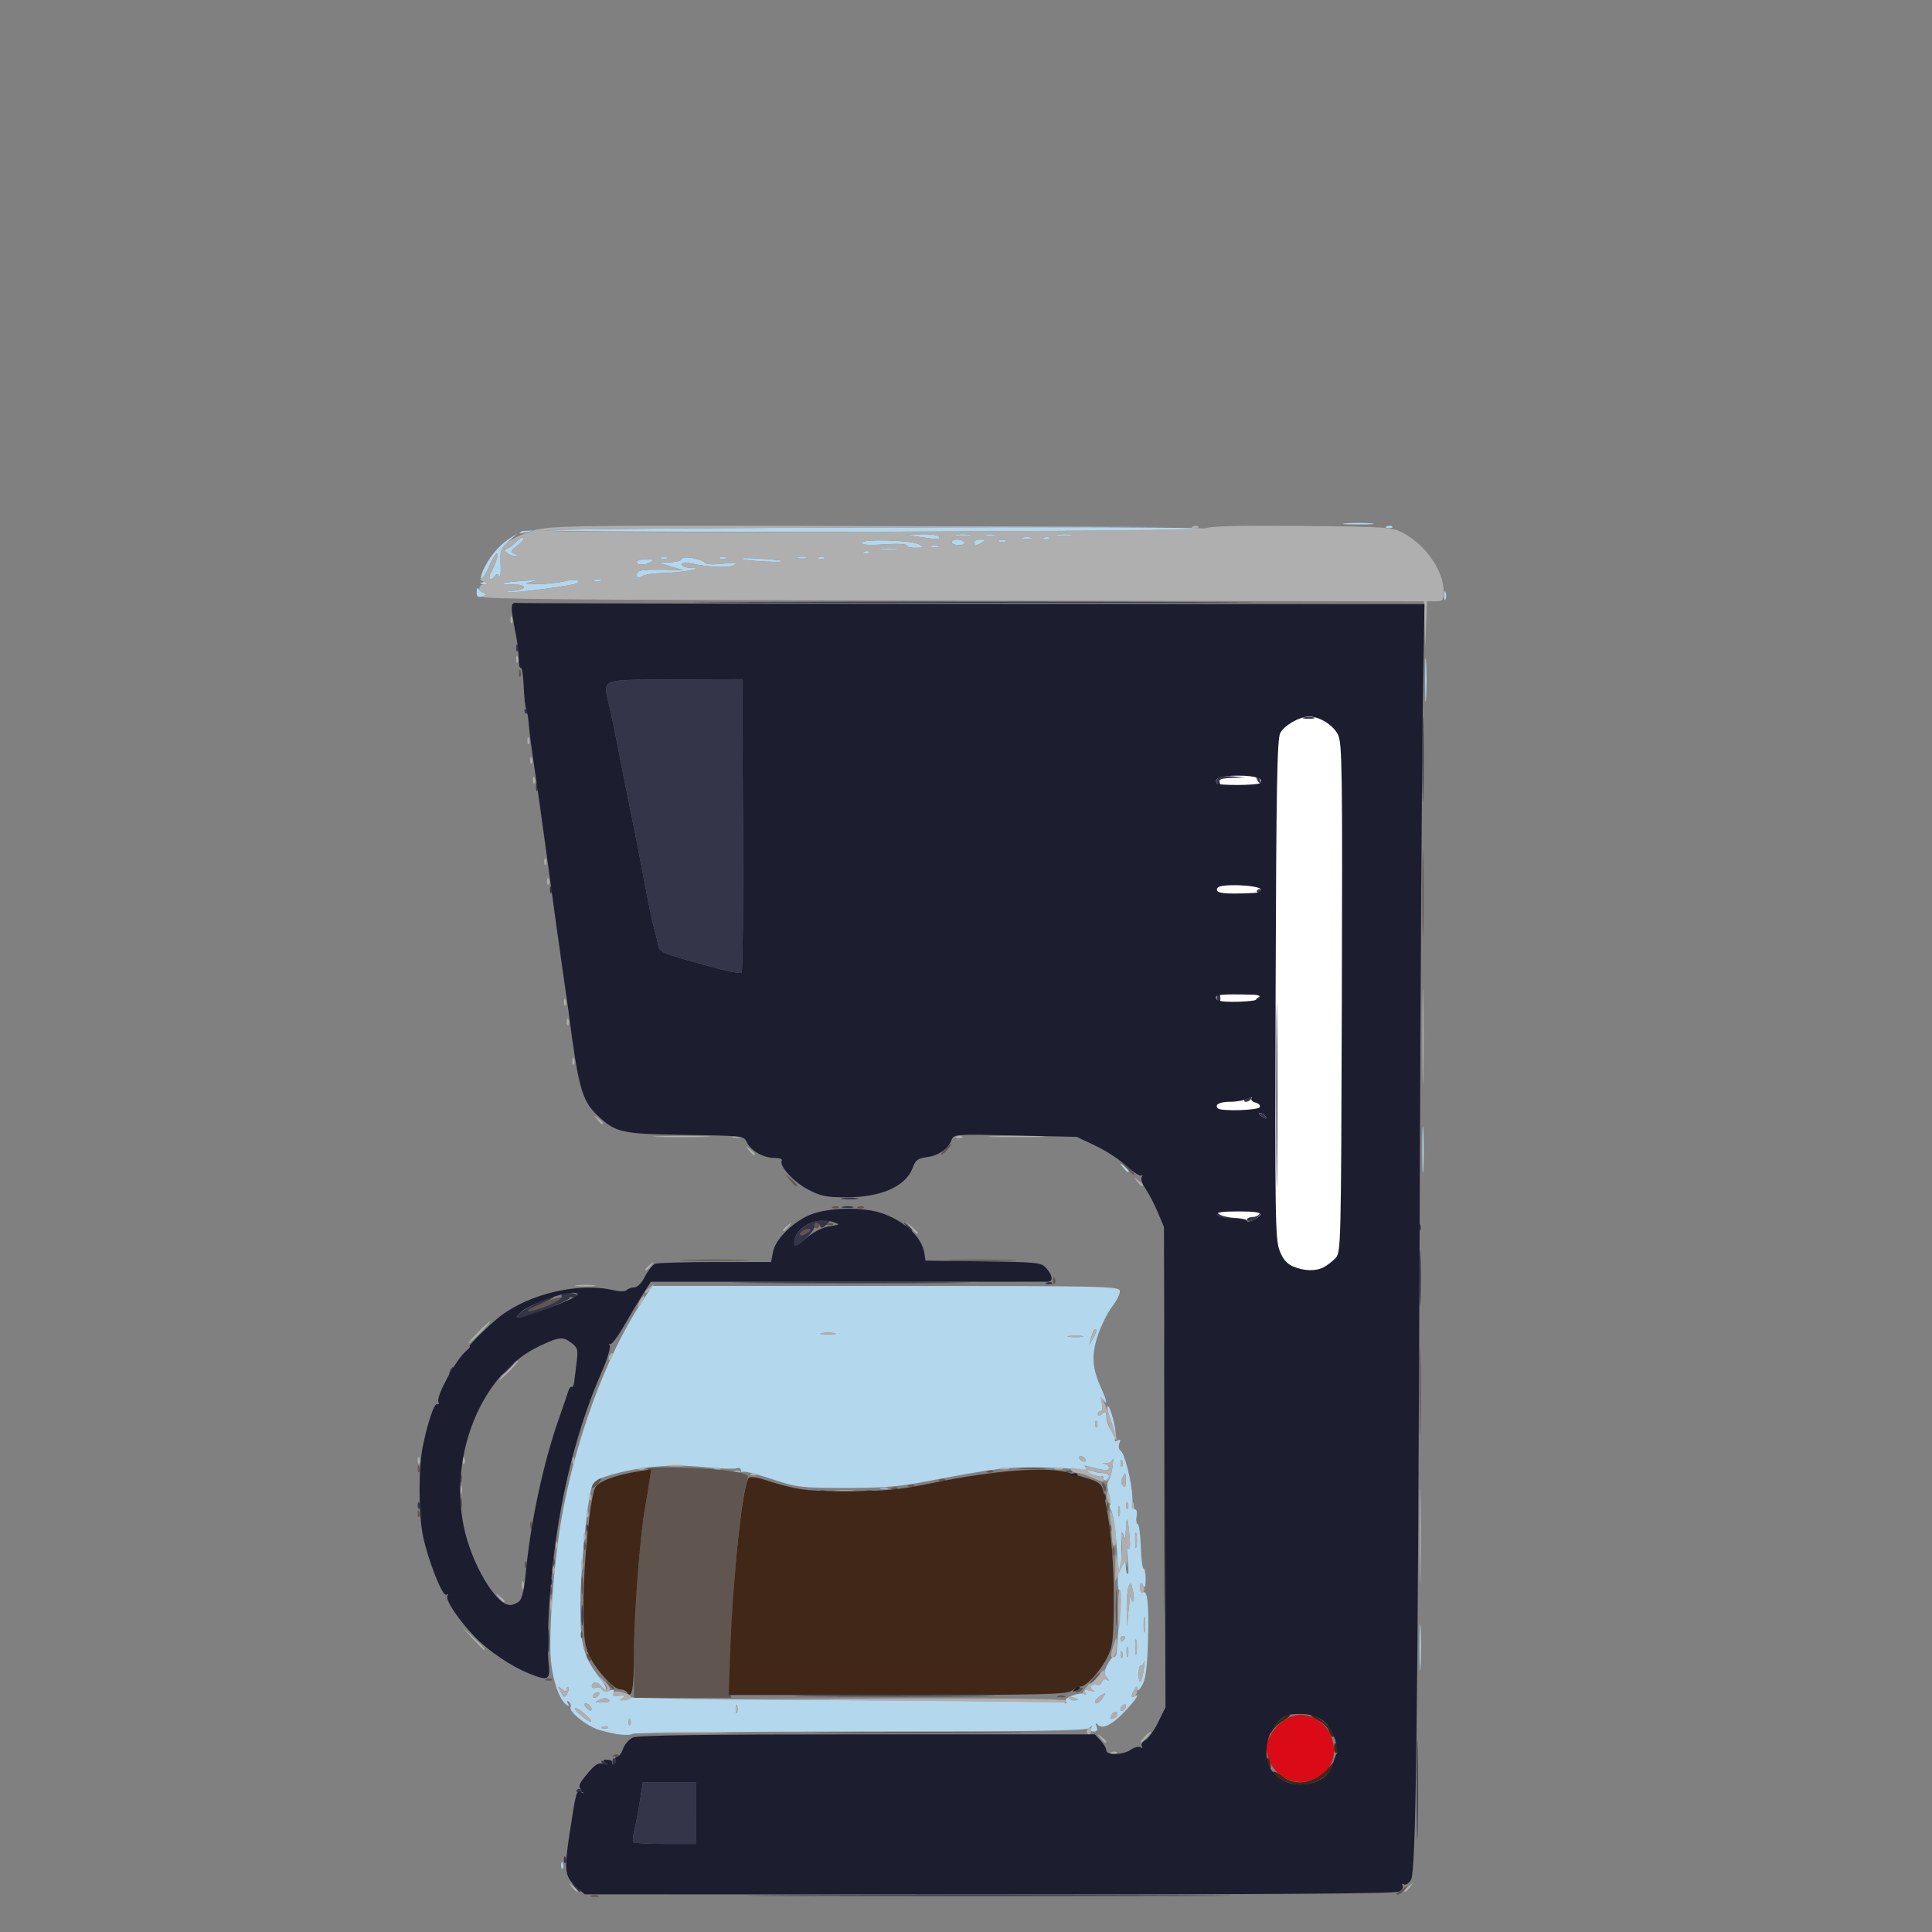 <?xml version="1.0" encoding="UTF-8" standalone="no"?>
<!-- Created with Inkscape (http://www.inkscape.org/) -->

<svg
   width="80mm"
   height="80mm"
   viewBox="0 0 80 80"
   version="1.1"
   id="svg1384"
   inkscape:version="1.1.1 (3bf5ae0d25, 2021-09-20)"
   sodipodi:docname="kaffee.svg"
   xmlns:inkscape="http://www.inkscape.org/namespaces/inkscape"
   xmlns:sodipodi="http://sodipodi.sourceforge.net/DTD/sodipodi-0.dtd"
   xmlns="http://www.w3.org/2000/svg"
   xmlns:svg="http://www.w3.org/2000/svg">
  <rect x="0" y="0" width="80" height="80" fill="#808080" stroke="none"/>
  <sodipodi:namedview
     id="namedview1386"
     pagecolor="#505050"
     bordercolor="#ffffff"
     borderopacity="1"
     inkscape:pageshadow="0"
     inkscape:pageopacity="0"
     inkscape:pagecheckerboard="1"
     inkscape:document-units="mm"
     showgrid="false"
     width="80mm"
     inkscape:zoom="1.4823793"
     inkscape:cx="158.19163"
     inkscape:cy="92.756284"
     inkscape:window-width="1920"
     inkscape:window-height="1017"
     inkscape:window-x="1912"
     inkscape:window-y="-8"
     inkscape:window-maximized="1"
     inkscape:current-layer="layer1" />
  <defs
     id="defs1381" />
  <g
     inkscape:label="Ebene 1"
     inkscape:groupmode="layer"
     id="layer1">
    <g
       id="g1609"
       transform="matrix(0.44,0,0,0.44,-42.716,12.104)">
      <path
         style="fill:#b3d7ed;stroke-width:0.265"
         d="m 149.887,147.99 c 0.013,-0.308 0.075,-0.371 0.16,-0.16 0.076,0.191 0.067,0.419 -0.021,0.507 -0.088,0.088 -0.15,-0.068 -0.139,-0.347 z m 5.271,-12.302 c -0.655,-0.106 -1.526,-0.324 -1.936,-0.483 -1.152,-0.448 -2.602,-1.655 -2.453,-2.042 0.073,-0.191 10e-4,-0.429 -0.161,-0.529 -0.19,-0.118 -0.218,-0.06 -0.08,0.165 0.143,0.231 0.111,0.283 -0.095,0.155 -0.692,-0.428 -1.349,-2.294 -1.513,-4.295 -0.207,-2.526 0.268,-8.936 0.964,-13.018 1.274,-7.47 4.18,-15.422 7.459,-20.413 l 1.13,-1.72 h 21.953 c 20.57,0 21.959,0.029 22.041,0.456 0.048,0.251 -0.264,0.906 -0.695,1.455 -0.43,0.55 -1.041,1.764 -1.356,2.699 -0.64,1.893 -0.573,3.072 0.28,4.967 0.55,1.221 0.648,1.757 0.21,1.139 -0.217,-0.306 -0.245,-0.23 -0.123,0.331 0.092,0.422 0.045,0.728 -0.111,0.728 -0.148,0 -0.27,0.134 -0.27,0.297 0,0.205 0.123,0.195 0.397,-0.032 0.334,-0.277 0.398,-0.229 0.405,0.298 0.005,0.345 0.183,0.859 0.397,1.141 0.489,0.647 0.487,0.495 -0.011,-0.918 -0.22,-0.623 -0.352,-1.18 -0.294,-1.238 0.229,-0.229 0.907,2.312 0.764,2.861 -0.115,0.441 -0.066,0.532 0.198,0.368 0.262,-0.162 0.304,-0.094 0.165,0.268 -0.103,0.268 -0.058,0.565 0.102,0.663 0.391,0.242 1.099,3.039 1.12,4.426 0.009,0.62 0.131,1.127 0.271,1.127 0.139,0 0.197,0.293 0.129,0.652 -0.069,0.359 -0.021,0.687 0.106,0.729 0.127,0.042 0.259,0.999 0.292,2.125 0.034,1.126 0.151,2.048 0.26,2.049 0.109,5.3e-4 0.197,0.448 0.194,0.993 -0.003,0.738 -0.07,0.891 -0.261,0.595 -0.206,-0.319 -0.257,-0.277 -0.261,0.214 -0.002,0.336 0.112,0.539 0.253,0.452 0.448,-0.277 0.593,1.071 0.491,4.552 -0.075,2.536 -0.211,3.579 -0.545,4.175 -0.245,0.437 -0.452,0.615 -0.46,0.397 -0.013,-0.353 -0.043,-0.353 -0.271,0 -0.335,0.518 -0.335,0.868 0,0.661 0.525,-0.324 0.246,0.151 -0.708,1.207 -1.237,1.369 -2.262,1.934 -2.708,1.491 -0.249,-0.247 -0.281,-0.215 -0.143,0.146 0.124,0.326 0.046,0.463 -0.265,0.463 -0.276,0 -0.371,-0.124 -0.254,-0.331 0.149,-0.265 0.115,-0.265 -0.17,0 -0.279,0.259 -4.961,0.331 -21.549,0.331 -11.656,0 -21.306,0.098 -21.444,0.218 -0.138,0.12 -0.787,0.132 -1.442,0.025 z m -0.865,-0.668 c -0.088,-0.088 -0.316,-0.097 -0.507,-0.021 -0.211,0.085 -0.148,0.147 0.16,0.16 0.279,0.011 0.435,-0.051 0.347,-0.139 z m 2.104,-0.684 c -0.085,-0.211 -0.147,-0.148 -0.16,0.16 -0.011,0.279 0.051,0.435 0.139,0.347 0.088,-0.088 0.097,-0.316 0.021,-0.507 z m -4.317,-0.576 c -0.417,-0.359 -0.818,-0.592 -0.89,-0.519 -0.073,0.073 0.22,0.415 0.651,0.76 1.021,0.816 1.226,0.609 0.239,-0.241 z m 50.174,0.068 c 0,-0.38 -0.459,-0.271 -0.62,0.147 -0.098,0.256 -0.02,0.335 0.236,0.236 0.211,-0.081 0.383,-0.253 0.383,-0.383 z m -35.808,-0.832 c -0.073,-0.182 -0.133,-0.033 -0.133,0.331 0,0.364 0.06,0.513 0.133,0.331 0.073,-0.182 0.073,-0.48 0,-0.661 z m -13.79,0.084 c -0.096,-0.155 -0.301,-0.282 -0.456,-0.282 -0.175,0 -0.155,0.152 0.053,0.403 0.363,0.437 0.687,0.34 0.402,-0.121 z m 50.392,-0.049 c 0,-0.146 -0.119,-0.191 -0.265,-0.101 -0.146,0.09 -0.265,0.283 -0.265,0.428 0,0.146 0.119,0.191 0.265,0.101 0.146,-0.09 0.265,-0.283 0.265,-0.428 z m -48.666,-0.586 c -0.177,-0.177 -0.462,-0.177 -0.858,0 -0.547,0.244 -0.527,0.265 0.265,0.265 0.573,0 0.77,-0.088 0.593,-0.265 z m 42.993,0.114 c -0.185,-0.299 1.401,-0.874 1.775,-0.643 0.168,0.104 0.195,0.04 0.069,-0.164 -0.154,-0.248 -0.046,-0.288 0.422,-0.156 0.43,0.122 0.515,0.099 0.269,-0.071 -0.401,-0.278 0.044,-0.724 0.464,-0.464 0.13,0.081 0.308,-0.039 0.395,-0.266 0.095,-0.247 0.292,-0.332 0.491,-0.212 0.248,0.149 0.244,0.091 -0.015,-0.229 -0.289,-0.357 -0.276,-0.566 0.077,-1.25 0.234,-0.452 0.509,-0.769 0.612,-0.706 0.103,0.064 0.207,-0.141 0.23,-0.454 0.024,-0.314 0.144,-1.78 0.267,-3.258 0.123,-1.479 0.128,-2.629 0.011,-2.557 -0.117,0.072 -0.191,-0.385 -0.163,-1.016 0.078,-1.781 -0.3,-5.831 -0.596,-6.384 -0.146,-0.274 -0.209,-0.555 -0.139,-0.625 0.07,-0.07 0.012,-0.544 -0.128,-1.054 -0.162,-0.587 -0.164,-1.041 -0.004,-1.239 0.139,-0.172 0.307,-0.789 0.375,-1.371 0.068,-0.582 0.075,-0.868 0.017,-0.635 -0.063,0.253 -0.341,0.401 -0.688,0.367 -0.326,-0.032 -0.378,-0.006 -0.119,0.058 0.529,0.131 0.632,0.607 0.131,0.607 -0.183,0 -0.748,-0.115 -1.257,-0.256 -0.843,-0.234 -0.879,-0.222 -0.411,0.132 0.282,0.214 0.848,0.388 1.257,0.388 0.737,0 0.988,0.347 0.479,0.661 -0.146,0.09 -0.265,0.018 -0.265,-0.161 0,-0.178 -0.069,-0.256 -0.153,-0.172 -0.084,0.084 -0.649,-0.062 -1.257,-0.324 -0.856,-0.369 -1.877,-0.484 -4.544,-0.512 -3.392,-0.035 -3.941,0.033 -10.98,1.362 -2.37,0.447 -4.007,0.572 -7.408,0.565 -4.165,-0.009 -4.48,-0.048 -6.859,-0.835 -1.371,-0.454 -2.592,-0.764 -2.712,-0.69 -0.12,0.074 -0.219,-0.004 -0.219,-0.173 0,-0.17 -0.184,-0.238 -0.408,-0.152 -0.224,0.086 -1.613,0.033 -3.086,-0.118 -2.995,-0.307 -6.147,-0.035 -8.793,0.759 -1.336,0.401 -1.602,0.585 -1.774,1.231 -0.455,1.703 -1.021,7.66 -1.037,10.926 -0.019,3.851 0.295,5.014 1.894,7.012 0.734,0.916 0.713,1.483 -0.022,0.598 -0.328,-0.395 -0.796,-0.315 -0.796,0.137 0,0.132 0.167,0.177 0.37,0.099 0.204,-0.078 0.452,-0.01 0.551,0.151 0.1,0.163 0.425,0.216 0.728,0.12 0.411,-0.131 0.51,-0.078 0.399,0.213 -0.113,0.293 0.021,0.359 0.555,0.274 0.415,-0.066 0.578,-0.022 0.398,0.107 -0.168,0.121 9.06,0.262 20.505,0.314 11.446,0.052 20.86,0.142 20.92,0.198 0.206,0.193 0.318,0.104 0.17,-0.136 z m 3.498,-0.296 c 0.31,-0.496 0.295,-0.511 -0.201,-0.201 -0.294,0.184 -0.535,0.425 -0.535,0.535 0,0.382 0.403,0.199 0.736,-0.334 z m -2.395,0.111 c -0.088,-0.088 -0.316,-0.097 -0.507,-0.021 -0.211,0.085 -0.148,0.147 0.16,0.16 0.279,0.011 0.435,-0.051 0.347,-0.139 z M 150.552,131.279 c -0.086,-0.086 -0.157,-0.003 -0.157,0.185 0,0.27 -0.092,0.265 -0.44,-0.022 -0.402,-0.332 -0.411,-0.308 -0.1,0.274 0.308,0.577 0.364,0.594 0.597,0.179 0.141,-0.252 0.186,-0.529 0.1,-0.616 z m 2.886,0.725 c 0.09,-0.146 0.044,-0.265 -0.101,-0.265 -0.146,0 -0.338,0.119 -0.428,0.265 -0.09,0.146 -0.044,0.265 0.101,0.265 0.146,0 0.338,-0.119 0.428,-0.265 z m 51.298,-2.514 c 0.078,-0.582 0.079,-0.849 5.3e-4,-0.592 -0.078,0.256 -0.222,0.417 -0.32,0.356 -0.098,-0.061 -0.178,0.289 -0.178,0.777 0,1.156 0.316,0.814 0.498,-0.541 z m -2.037,-1.505 c -0.085,-0.211 -0.147,-0.148 -0.16,0.16 -0.011,0.279 0.051,0.435 0.139,0.347 0.088,-0.088 0.097,-0.316 0.021,-0.507 z m 0.532,-0.408 c -0.067,-0.257 -0.126,-0.111 -0.132,0.326 -0.005,0.437 0.05,0.647 0.122,0.468 0.072,-0.179 0.077,-0.536 0.01,-0.794 z m 0.797,-0.666 c -0.063,-0.327 -0.115,-0.059 -0.115,0.595 0,0.655 0.052,0.923 0.115,0.595 0.063,-0.327 0.063,-0.863 0,-1.191 z m -1.113,-0.198 c 0.09,-0.146 0.037,-0.265 -0.117,-0.265 -0.154,0 -0.28,0.119 -0.28,0.265 0,0.146 0.052,0.265 0.117,0.265 0.064,0 0.19,-0.119 0.28,-0.265 z m 1.907,-1.918 c -0.063,-0.327 -0.115,-0.059 -0.115,0.595 0,0.655 0.052,0.923 0.115,0.595 0.063,-0.327 0.063,-0.863 0,-1.191 z m -1.291,-2.073 c 0.025,0.352 0.117,0.569 0.203,0.482 0.087,-0.087 0.07,-0.553 -0.037,-1.036 -0.169,-0.764 -0.222,-0.81 -0.403,-0.35 -0.115,0.291 -0.196,1.244 -0.181,2.117 l 0.027,1.587 0.173,-1.72 c 0.095,-0.946 0.194,-1.432 0.219,-1.08 z m -0.323,-3.484 c -0.104,-0.834 -0.079,-1.248 0.061,-1.036 0.144,0.218 0.189,-0.188 0.118,-1.058 -0.157,-1.906 -0.288,-2.189 -0.345,-0.75 -0.038,0.968 -0.083,1.067 -0.24,0.529 -0.122,-0.418 -0.189,0.053 -0.183,1.278 0.005,1.073 0.095,1.723 0.2,1.455 0.151,-0.384 0.195,-0.333 0.209,0.244 0.01,0.4 0.093,0.728 0.185,0.728 0.091,0 0.089,-0.625 -0.006,-1.389 z m 0.82,-2.381 c -0.063,-0.327 -0.115,-0.059 -0.115,0.595 0,0.655 0.052,0.923 0.115,0.595 0.063,-0.327 0.063,-0.863 0,-1.191 z m -1.591,-2.509 c -0.067,-0.257 -0.126,-0.111 -0.132,0.326 -0.005,0.437 0.05,0.647 0.122,0.468 0.072,-0.179 0.077,-0.536 0.01,-0.794 z m 0.791,-0.385 c -0.085,-0.211 -0.147,-0.148 -0.16,0.16 -0.011,0.279 0.051,0.435 0.139,0.347 0.088,-0.088 0.097,-0.316 0.021,-0.507 z m -0.189,-2.265 c -0.007,-0.624 -0.047,-0.661 -0.279,-0.262 -0.149,0.256 -0.198,0.583 -0.109,0.728 0.274,0.443 0.396,0.296 0.388,-0.465 z m -0.34,-1.703 c -0.085,-0.211 -0.147,-0.148 -0.16,0.16 -0.011,0.279 0.051,0.435 0.139,0.347 0.088,-0.088 0.097,-0.316 0.021,-0.507 z m -3.488,-0.215 c -0.09,-0.146 -0.283,-0.265 -0.428,-0.265 -0.146,0 -0.191,0.119 -0.101,0.265 0.09,0.146 0.283,0.265 0.428,0.265 0.146,0 0.191,-0.119 0.101,-0.265 z m 1.107,-3.489 c -0.085,-0.211 -0.147,-0.148 -0.16,0.16 -0.011,0.279 0.051,0.435 0.139,0.347 0.088,-0.088 0.097,-0.316 0.021,-0.507 z m -0.07,-8.659 c -0.164,-0.164 -0.289,0.034 -0.486,0.771 l -0.176,0.661 0.386,-0.661 c 0.212,-0.364 0.336,-0.711 0.276,-0.772 z m -1.367,0.585 c -0.327,-0.063 -0.863,-0.063 -1.191,0 -0.327,0.063 -0.059,0.115 0.595,0.115 0.655,0 0.923,-0.052 0.595,-0.115 z m -23.283,-0.265 c -0.327,-0.063 -0.863,-0.063 -1.191,0 -0.327,0.063 -0.059,0.115 0.595,0.115 0.655,0 0.923,-0.052 0.595,-0.115 z m 55.071,29.555 c 0,-1.965 0.042,-2.768 0.093,-1.786 0.051,0.982 0.051,2.59 0,3.572 -0.051,0.982 -0.093,0.179 -0.093,-1.786 z m -11.909,-36.224 c -0.454,-0.277 -0.96,-0.889 -1.124,-1.361 -0.208,-0.596 -0.299,-5.085 -0.299,-14.686 v -13.828 l 0.715,0.191 c 1.06,0.284 1.173,1.146 1.084,8.252 -0.069,5.484 -0.026,6.328 0.318,6.328 0.344,0 0.386,-0.844 0.318,-6.328 -0.044,-3.481 0.023,-6.725 0.148,-7.21 0.221,-0.856 0.272,-0.884 1.733,-0.961 l 1.506,-0.079 V 75.708 c 0,15.477 0.066,14.828 -1.59,15.684 -1.021,0.528 -1.812,0.497 -2.807,-0.11 z m 12.174,-10.607 c 0,-1.965 0.042,-2.768 0.093,-1.786 0.051,0.982 0.051,2.59 0,3.572 -0.051,0.982 -0.093,0.179 -0.093,-1.786 z m -28.183,1.654 c -0.329,-0.42 -0.32,-0.429 0.1,-0.1 0.441,0.346 0.581,0.563 0.363,0.563 -0.055,0 -0.263,-0.208 -0.463,-0.463 z m 9.332,-15.802 c 0.199,-0.199 2.858,-0.242 3.051,-0.049 0.096,0.096 -0.58,0.174 -1.501,0.174 -0.922,0 -1.619,-0.057 -1.55,-0.126 z m 7.106,-3.843 c 0,-0.146 0.119,-0.265 0.265,-0.265 0.146,0 0.265,0.119 0.265,0.265 0,0.146 -0.119,0.265 -0.265,0.265 -0.146,0 -0.265,-0.119 -0.265,-0.265 z m 0.728,-21.878 c -0.255,-0.067 -0.463,-0.236 -0.463,-0.375 0,-0.153 0.21,-0.142 0.529,0.029 0.291,0.156 0.529,0.339 0.529,0.406 0,0.068 -0.03,0.109 -0.066,0.092 -0.036,-0.017 -0.275,-0.085 -0.529,-0.152 z m 11.281,-4.316 c 0,-1.819 0.042,-2.563 0.094,-1.654 0.052,0.91 0.052,2.398 0,3.307 -0.052,0.91 -0.094,0.165 -0.094,-1.654 z m 1.792,-7.938 c 0,-0.364 0.06,-0.513 0.133,-0.331 0.073,0.182 0.073,0.48 0,0.661 -0.073,0.182 -0.133,0.033 -0.133,-0.331 z m -91.054,-0.355 c 0.002,-0.332 0.086,-0.449 0.198,-0.279 0.107,0.16 0.37,0.348 0.584,0.417 0.275,0.088 0.216,0.171 -0.198,0.279 -0.475,0.124 -0.588,0.043 -0.584,-0.417 z m 3.369,-0.103 c 1.449,-0.13 1.466,-0.6 0.022,-0.6 -1.642,0 -1.134,-0.18 0.97,-0.343 1.192,-0.093 1.522,-0.07 0.926,0.065 -0.892,0.201 -0.878,0.21 0.397,0.237 0.728,0.016 1.845,-0.092 2.482,-0.239 1.082,-0.249 1.637,-0.179 1.295,0.163 -0.194,0.194 -5.704,0.919 -6.555,0.862 -0.364,-0.024 -0.155,-0.09 0.463,-0.145 z M 142.408,27.313 c 0.191,-0.076 0.419,-0.067 0.507,0.021 0.088,0.088 -0.068,0.15 -0.347,0.139 -0.308,-0.013 -0.371,-0.075 -0.16,-0.16 z m 10.567,-0.259 c 0.182,-0.073 0.48,-0.073 0.661,0 0.182,0.073 0.033,0.133 -0.331,0.133 -0.364,0 -0.513,-0.06 -0.331,-0.133 z m -10.462,-0.817 c 0.489,-1.155 1.459,-2.363 2.392,-2.979 l 0.861,-0.568 -0.822,0.748 c -0.75,0.683 -0.816,0.873 -0.751,2.181 0.039,0.788 -0.023,1.281 -0.137,1.096 -0.147,-0.238 -0.261,-0.25 -0.389,-0.043 -0.327,0.528 -0.716,0.328 -0.424,-0.219 0.495,-0.925 0.794,-1.87 0.591,-1.87 -0.109,0 -0.434,0.535 -0.721,1.188 -0.287,0.653 -0.609,1.189 -0.715,1.191 -0.106,0.001 -0.054,-0.325 0.116,-0.725 z m 14.497,0.34 c 0,-0.437 0.472,-0.512 2.91,-0.458 l 1.455,0.032 -1.191,-0.361 -1.191,-0.361 1.124,-0.026 c 0.618,-0.014 1.124,-0.15 1.124,-0.303 0,-0.34 1.907,-0.031 2.153,0.349 0.101,0.156 0.792,0.191 1.72,0.087 1.231,-0.138 1.448,-0.111 1.051,0.132 -0.482,0.295 -2.492,0.206 -4.197,-0.185 -0.459,-0.105 -0.728,-0.058 -0.728,0.128 0,0.162 0.387,0.309 0.86,0.326 0.838,0.03 0.833,0.036 -0.198,0.249 -0.582,0.12 -1.691,0.226 -2.465,0.234 -0.774,0.008 -1.637,0.138 -1.918,0.289 -0.403,0.216 -0.512,0.187 -0.512,-0.132 z m 0,-1.2 c 0,-0.146 0.387,-0.263 0.86,-0.261 0.653,0.003 0.764,0.066 0.463,0.261 -0.52,0.336 -1.323,0.336 -1.323,0 z m 9.922,-0.263 c -0.437,-0.11 0.217,-0.139 1.455,-0.064 1.237,0.075 2.299,0.179 2.359,0.232 0.204,0.176 -3.012,0.035 -3.814,-0.167 z m -7.59,-0.182 c 0.191,-0.076 0.419,-0.067 0.507,0.021 0.088,0.088 -0.068,0.15 -0.347,0.139 -0.308,-0.013 -0.371,-0.075 -0.16,-0.16 z m 5.556,0 c 0.191,-0.076 0.419,-0.067 0.507,0.021 0.088,0.088 -0.068,0.15 -0.347,0.139 -0.308,-0.013 -0.371,-0.075 -0.16,-0.16 z m 7.265,-0.003 c 0.257,-0.067 0.615,-0.063 0.794,0.01 0.179,0.072 -0.032,0.127 -0.468,0.122 -0.437,-0.005 -0.583,-0.065 -0.326,-0.132 z m 1.996,0.003 c 0.191,-0.076 0.419,-0.067 0.507,0.021 0.088,0.088 -0.068,0.15 -0.347,0.139 -0.308,-0.013 -0.371,-0.075 -0.16,-0.16 z m -29.319,-0.373 c -0.328,-0.232 -0.334,-0.306 -0.033,-0.426 0.2,-0.08 0.597,-0.378 0.882,-0.663 0.285,-0.285 0.586,-0.45 0.669,-0.368 0.083,0.083 -0.182,0.413 -0.589,0.733 -0.683,0.537 -0.701,0.597 -0.239,0.779 0.341,0.134 0.375,0.201 0.104,0.211 -0.218,0.008 -0.575,-0.112 -0.794,-0.266 z m 33.552,-0.157 c 0.191,-0.076 0.419,-0.067 0.507,0.021 0.088,0.088 -0.068,0.15 -0.347,0.139 -0.308,-0.013 -0.371,-0.075 -0.16,-0.16 z m 1.707,-0.274 c 0.402,-0.061 0.997,-0.059 1.323,0.004 0.325,0.063 -0.004,0.113 -0.731,0.111 -0.728,-0.002 -0.994,-0.053 -0.592,-0.114 z m 2.311,-0.314 c 0,-0.135 -0.922,-0.176 -2.117,-0.094 -1.45,0.099 -2.117,0.053 -2.117,-0.146 0,-0.393 4.716,-0.258 5.424,0.155 0.481,0.281 0.452,0.309 -0.331,0.317 -0.473,0.004 -0.86,-0.1 -0.86,-0.232 z m 2.315,0.064 c 0.182,-0.073 0.48,-0.073 0.661,0 0.182,0.073 0.033,0.133 -0.331,0.133 -0.364,0 -0.513,-0.06 -0.331,-0.133 z m 1.918,-0.354 c 0,-0.146 0.231,-0.265 0.514,-0.265 0.282,0 0.587,0.119 0.677,0.265 0.093,0.15 -0.13,0.265 -0.514,0.265 -0.372,0 -0.677,-0.119 -0.677,-0.265 z m 2.117,0 c 0,-0.146 0.268,-0.263 0.595,-0.261 0.481,0.003 0.519,0.053 0.198,0.261 -0.513,0.332 -0.794,0.332 -0.794,0 z m 2.315,-0.175 c 0.182,-0.073 0.48,-0.073 0.661,0 0.182,0.073 0.033,0.133 -0.331,0.133 -0.364,0 -0.513,-0.06 -0.331,-0.133 z m -7.607,-0.354 -1.191,-0.185 1.506,-0.04 c 0.828,-0.022 1.579,0.079 1.669,0.225 0.177,0.286 -0.146,0.286 -1.984,0 z m 9.861,0.081 c 0.257,-0.067 0.615,-0.063 0.794,0.01 0.179,0.072 -0.032,0.127 -0.468,0.122 -0.437,-0.005 -0.583,-0.065 -0.326,-0.132 z m 1.996,0.003 c 0.191,-0.076 0.419,-0.067 0.507,0.021 0.088,0.088 -0.068,0.15 -0.347,0.139 -0.308,-0.013 -0.371,-0.075 -0.16,-0.16 z m -8.219,-0.271 c 0.327,-0.063 0.863,-0.063 1.191,0 0.327,0.063 0.059,0.115 -0.595,0.115 -0.655,0 -0.923,-0.052 -0.595,-0.115 z m 2.783,0.003 c 0.257,-0.067 0.615,-0.063 0.794,0.01 0.179,0.072 -0.032,0.127 -0.468,0.122 -0.437,-0.005 -0.583,-0.065 -0.326,-0.132 z m 6.742,-0.003 c 0.327,-0.063 0.863,-0.063 1.191,0 0.327,0.063 0.059,0.115 -0.595,0.115 -0.655,0 -0.923,-0.052 -0.595,-0.115 z M 146.209,22.482 c 0.512,-0.329 64.618,-0.546 64.289,-0.217 -0.107,0.107 -14.199,0.226 -31.315,0.265 -17.116,0.038 -30.982,-0.03 -30.814,-0.151 0.291,-0.21 -0.45,-0.122 -1.943,0.233 -0.544,0.129 -0.582,0.106 -0.217,-0.129 z m 81.394,-0.461 c 0.191,-0.076 0.419,-0.067 0.507,0.021 0.088,0.088 -0.068,0.15 -0.347,0.139 -0.308,-0.013 -0.371,-0.075 -0.16,-0.16 z m -3.845,-0.279 c 0.696,-0.055 1.767,-0.054 2.381,0.002 0.614,0.055 0.045,0.1 -1.265,0.099 -1.31,-7.94e-4 -1.812,-0.046 -1.117,-0.101 z"
         id="path1623" />
      <path
         style="fill:#afafb0;stroke-width:0.265"
         d="m 150.891,150.062 c -0.329,-0.42 -0.32,-0.429 0.1,-0.1 0.255,0.2 0.463,0.408 0.463,0.463 0,0.218 -0.217,0.078 -0.563,-0.363 z m 78.35,0.363 c 0,-0.055 0.208,-0.263 0.463,-0.463 0.42,-0.329 0.429,-0.32 0.1,0.1 -0.346,0.441 -0.563,0.581 -0.563,0.363 z m -27.566,-13.045 c 0.191,-0.076 0.419,-0.067 0.507,0.021 0.088,0.088 -0.068,0.15 -0.347,0.139 -0.308,-0.013 -0.371,-0.075 -0.16,-0.16 z m -1.042,-1.341 c -0.329,-0.42 -0.32,-0.429 0.1,-0.1 0.441,0.346 0.581,0.563 0.363,0.563 -0.055,0 -0.263,-0.208 -0.463,-0.463 z m 4.135,-0.066 c 0.263,-0.291 0.538,-0.529 0.611,-0.529 0.073,0 -0.083,0.238 -0.347,0.529 -0.263,0.291 -0.538,0.529 -0.611,0.529 -0.073,0 0.083,-0.238 0.347,-0.529 z m -45.296,-0.462 c 1.572,-0.047 4.073,-0.047 5.556,2.6e-4 1.484,0.047 0.197,0.085 -2.859,0.085 -3.056,-2.2e-4 -4.27,-0.039 -2.698,-0.086 z m 39.872,-0.051 c 0,-0.137 0.099,-0.31 0.22,-0.385 0.121,-0.075 0.22,0.037 0.22,0.249 0,0.212 -0.099,0.385 -0.22,0.385 -0.121,0 -0.22,-0.112 -0.22,-0.249 z m -45.558,-0.461 c 0.191,-0.076 0.419,-0.067 0.507,0.021 0.088,0.088 -0.068,0.15 -0.347,0.139 -0.308,-0.013 -0.371,-0.075 -0.16,-0.16 z m 2.452,-0.503 c 0.013,-0.308 0.075,-0.371 0.16,-0.16 0.076,0.191 0.067,0.419 -0.021,0.507 -0.088,0.088 -0.15,-0.068 -0.139,-0.347 z m -4.397,-0.495 c -0.431,-0.344 -0.724,-0.686 -0.651,-0.76 0.073,-0.073 0.473,0.16 0.89,0.519 0.987,0.849 0.781,1.056 -0.239,0.241 z m 49.794,-0.025 c 0.161,-0.418 0.62,-0.527 0.62,-0.147 0,0.13 -0.173,0.302 -0.383,0.383 -0.256,0.098 -0.335,0.02 -0.236,-0.236 z m -35.322,-0.648 c 0,-0.364 0.06,-0.513 0.133,-0.331 0.073,0.182 0.073,0.48 0,0.661 -0.073,0.182 -0.133,0.033 -0.133,-0.331 z m -14.059,-0.126 c -0.209,-0.251 -0.229,-0.403 -0.053,-0.403 0.32,0 0.693,0.502 0.509,0.685 -0.067,0.067 -0.272,-0.06 -0.456,-0.282 z m 50.266,0.157 c 0,-0.146 0.119,-0.338 0.265,-0.428 0.146,-0.09 0.265,-0.044 0.265,0.101 0,0.146 -0.119,0.338 -0.265,0.428 -0.146,0.09 -0.265,0.044 -0.265,-0.101 z m -48.995,-0.913 c 0.396,-0.177 0.681,-0.177 0.858,0 0.177,0.177 -0.021,0.265 -0.593,0.265 -0.791,0 -0.812,-0.021 -0.265,-0.265 z m 27.96,0.088 -15.875,-0.139 15.793,-0.063 c 10.312,-0.041 15.85,0.029 15.957,0.202 0.09,0.146 0.127,0.236 0.082,0.202 -0.045,-0.035 -7.226,-0.125 -15.957,-0.202 z m 18.653,0.064 c 0,-0.111 0.241,-0.351 0.535,-0.535 0.496,-0.31 0.511,-0.295 0.201,0.201 -0.333,0.533 -0.736,0.716 -0.736,0.334 z m -44.45,-0.353 c 0.312,-0.221 0.247,-0.257 -0.307,-0.17 -0.481,0.076 -0.664,0.009 -0.578,-0.214 0.095,-0.247 0.346,-0.258 1.041,-0.044 0.894,0.274 0.798,0.709 -0.156,0.709 -0.353,0 -0.353,-0.031 0,-0.281 z m 41.952,0.049 c -0.082,-0.132 0.09,-0.178 0.381,-0.101 0.618,0.162 0.696,0.341 0.148,0.341 -0.21,0 -0.448,-0.108 -0.53,-0.24 z m -47.784,-0.578 c -0.31,-0.582 -0.302,-0.606 0.1,-0.274 0.348,0.287 0.44,0.292 0.44,0.022 0,-0.188 0.07,-0.271 0.157,-0.185 0.086,0.086 0.041,0.363 -0.1,0.616 -0.233,0.416 -0.289,0.399 -0.597,-0.179 z m 3.054,0.288 c 0.09,-0.146 0.283,-0.265 0.428,-0.265 0.146,0 0.191,0.119 0.101,0.265 -0.09,0.146 -0.283,0.265 -0.428,0.265 -0.146,0 -0.191,-0.119 -0.101,-0.265 z m 50.672,0.082 c 0.002,-0.118 0.119,-0.393 0.261,-0.611 0.221,-0.342 0.257,-0.335 0.261,0.051 0.002,0.246 -0.115,0.521 -0.261,0.611 -0.146,0.09 -0.263,0.067 -0.261,-0.051 z m -4.588,-0.28 c -0.065,-0.109 0.413,-0.707 1.062,-1.329 0.649,-0.622 1.101,-1.004 1.005,-0.848 -0.096,0.155 -0.015,0.479 0.179,0.719 0.256,0.316 0.262,0.381 0.021,0.236 -0.199,-0.12 -0.396,-0.034 -0.491,0.212 -0.087,0.227 -0.265,0.346 -0.395,0.266 -0.419,-0.259 -0.864,0.187 -0.464,0.464 0.246,0.17 0.161,0.193 -0.269,0.071 -0.427,-0.121 -0.571,-0.084 -0.447,0.115 0.1,0.161 0.122,0.293 0.049,0.293 -0.073,0 -0.185,-0.089 -0.25,-0.198 z m -45.301,-0.349 c -0.096,-0.155 -0.341,-0.219 -0.545,-0.141 -0.204,0.078 -0.37,0.034 -0.37,-0.099 0,-0.451 0.468,-0.532 0.796,-0.137 0.18,0.217 0.452,0.394 0.605,0.394 0.153,0 -0.01,-0.327 -0.363,-0.728 l -0.641,-0.728 0.719,0.634 c 0.396,0.349 0.657,0.736 0.58,0.86 -0.192,0.311 -0.571,0.284 -0.781,-0.057 z m 50.547,-1.425 c 0,-0.488 0.08,-0.838 0.178,-0.777 0.098,0.061 0.242,-0.1 0.32,-0.356 0.078,-0.256 0.078,0.01 -5.2e-4,0.592 -0.183,1.355 -0.498,1.698 -0.498,0.541 z m -2.505,-2.239 c 0.118,-0.376 0.274,-0.862 0.346,-1.08 0.072,-0.218 0.111,0.089 0.087,0.682 -0.025,0.605 -0.177,1.08 -0.346,1.08 -0.203,7.9e-4 -0.232,-0.221 -0.087,-0.682 z m 0.806,0.353 c 0.013,-0.308 0.075,-0.371 0.16,-0.16 0.076,0.191 0.067,0.419 -0.021,0.507 -0.088,0.088 -0.15,-0.068 -0.139,-0.347 z m 0.56,-0.243 c 0.005,-0.437 0.065,-0.583 0.132,-0.326 0.067,0.257 0.063,0.615 -0.01,0.794 -0.072,0.179 -0.127,-0.032 -0.122,-0.468 z m 0.814,-0.397 c 0,-0.655 0.052,-0.923 0.115,-0.595 0.063,0.327 0.063,0.863 0,1.191 -0.063,0.327 -0.115,0.059 -0.115,-0.595 z m -62.394,-0.86 -1.046,-1.124 1.124,1.046 c 1.046,0.973 1.246,1.203 1.046,1.203 -0.043,0 -0.549,-0.506 -1.124,-1.124 z m 60.999,0.066 c 0,-0.146 0.126,-0.265 0.28,-0.265 0.154,0 0.207,0.119 0.117,0.265 -0.09,0.146 -0.216,0.265 -0.28,0.265 -0.064,0 -0.117,-0.119 -0.117,-0.265 z m 2.189,-1.323 c 0,-0.655 0.052,-0.923 0.115,-0.595 0.063,0.327 0.063,0.863 0,1.191 -0.063,0.327 -0.115,0.059 -0.115,-0.595 z m -2.414,-1.109 c -0.022,-1.119 0.05,-2.09 0.159,-2.158 0.109,-0.068 0.165,0.55 0.124,1.373 -0.129,2.584 -0.241,2.896 -0.282,0.785 z m 0.818,-0.346 c -0.015,-0.873 0.067,-1.826 0.181,-2.117 0.181,-0.46 0.234,-0.414 0.403,0.35 0.107,0.483 0.124,0.95 0.037,1.036 -0.087,0.087 -0.178,-0.13 -0.203,-0.482 -0.025,-0.352 -0.124,0.134 -0.219,1.08 l -0.173,1.72 z m -54.242,-0.397 c 0,-0.509 0.054,-0.718 0.121,-0.463 0.067,0.255 0.067,0.671 0,0.926 -0.067,0.255 -0.121,0.046 -0.121,-0.463 z m 81.811,-6.482 c -1.4e-4,-3.929 0.037,-5.573 0.082,-3.654 0.045,1.919 0.045,5.134 2.6e-4,7.144 -0.045,2.01 -0.082,0.439 -0.082,-3.49 z m -86.668,5.755 c -0.329,-0.42 -0.32,-0.429 0.1,-0.1 0.441,0.346 0.581,0.563 0.363,0.563 -0.055,0 -0.263,-0.208 -0.463,-0.463 z m 60.359,-0.844 c 0,-0.639 0.147,-0.703 0.357,-0.156 0.082,0.214 0.035,0.459 -0.104,0.545 -0.139,0.086 -0.253,-0.089 -0.253,-0.388 z m -58.167,-0.28 c 0,-0.364 0.06,-0.513 0.133,-0.331 0.073,0.182 0.073,0.48 0,0.661 -0.073,0.182 -0.133,0.033 -0.133,-0.331 z m 55.842,-1.852 c 0.011,-1.24 0.039,-1.318 0.185,-0.529 l 0.171,0.926 0.19,-0.887 c 0.104,-0.488 0.132,-1.381 0.063,-1.984 -0.099,-0.855 -0.075,-0.951 0.107,-0.436 0.204,0.577 0.24,0.509 0.281,-0.529 0.057,-1.439 0.187,-1.156 0.345,0.75 0.072,0.87 0.027,1.276 -0.118,1.058 -0.146,-0.22 -0.195,0.146 -0.129,0.97 0.058,0.728 0.05,1.033 -0.016,0.678 -0.112,-0.6 -0.155,-0.573 -0.606,0.397 l -0.485,1.042 0.013,-1.455 z m -52.952,0.375 c 0.013,-0.308 0.075,-0.371 0.16,-0.16 0.076,0.191 0.067,0.419 -0.021,0.507 -0.088,0.088 -0.15,-0.068 -0.139,-0.347 z m 2.677,-0.507 c 0.005,-0.437 0.065,-0.583 0.132,-0.326 0.067,0.257 0.063,0.615 -0.01,0.794 -0.072,0.179 -0.127,-0.032 -0.122,-0.468 z m 52.143,-2.249 c 0,-0.655 0.052,-0.923 0.115,-0.595 0.063,0.327 0.063,0.863 0,1.191 -0.063,0.327 -0.115,0.059 -0.115,-0.595 z m -54.555,0.375 c 0.013,-0.308 0.075,-0.371 0.16,-0.16 0.076,0.191 0.067,0.419 -0.021,0.507 -0.088,0.088 -0.15,-0.068 -0.139,-0.347 z m 52.364,-0.573 c -0.002,-0.4 -0.069,-1.204 -0.15,-1.786 -0.098,-0.709 -0.065,-0.927 0.1,-0.661 0.358,0.577 0.608,3.175 0.305,3.175 -0.139,0 -0.253,-0.327 -0.255,-0.728 z M 152.004,117.033 c 0.013,-0.308 0.075,-0.371 0.16,-0.16 0.076,0.191 0.067,0.419 -0.021,0.507 -0.088,0.088 -0.15,-0.068 -0.139,-0.347 z m 0.265,-2.117 c 0.013,-0.308 0.075,-0.371 0.16,-0.16 0.076,0.191 0.067,0.419 -0.021,0.507 -0.088,0.088 -0.15,-0.068 -0.139,-0.347 z m 50.037,-0.243 c 0.005,-0.437 0.065,-0.583 0.132,-0.326 0.067,0.257 0.063,0.615 -0.01,0.794 -0.072,0.179 -0.127,-0.032 -0.122,-0.468 z m 0.763,-0.551 c 0.013,-0.308 0.075,-0.371 0.16,-0.16 0.076,0.191 0.067,0.419 -0.021,0.507 -0.088,0.088 -0.15,-0.068 -0.139,-0.347 z m 0.529,0 c 0.013,-0.308 0.075,-0.371 0.16,-0.16 0.076,0.191 0.067,0.419 -0.021,0.507 -0.088,0.088 -0.15,-0.068 -0.139,-0.347 z m -2.303,-0.498 c -0.082,-0.213 -0.098,-0.541 -0.035,-0.728 0.062,-0.187 0.176,-0.012 0.253,0.388 0.15,0.781 0.026,0.974 -0.217,0.339 z m -48.761,-0.295 c 0.013,-0.308 0.075,-0.371 0.16,-0.16 0.076,0.191 0.067,0.419 -0.021,0.507 -0.088,0.088 -0.15,-0.068 -0.139,-0.347 z m -12.15,-0.639 c 0,-0.364 0.06,-0.513 0.133,-0.331 0.073,0.182 0.073,0.48 0,0.661 -0.073,0.182 -0.133,0.033 -0.133,-0.331 z m 35.346,0.073 c 0.473,-0.059 1.247,-0.059 1.72,0 0.473,0.059 0.086,0.107 -0.86,0.107 -0.946,0 -1.333,-0.048 -0.86,-0.107 z m 4.233,-0.248 c 0.182,-0.073 0.48,-0.073 0.661,0 0.182,0.073 0.033,0.133 -0.331,0.133 -0.364,0 -0.513,-0.06 -0.331,-0.133 z m 22.689,-0.352 c -0.089,-0.144 -0.04,-0.472 0.109,-0.728 0.232,-0.399 0.272,-0.362 0.279,0.262 0.008,0.761 -0.114,0.908 -0.388,0.465 z m -2.647,-0.557 c -0.582,-0.269 -1.26,-0.492 -1.506,-0.496 -0.246,-0.004 -0.529,-0.139 -0.628,-0.3 -0.127,-0.205 0.078,-0.236 0.679,-0.104 0.572,0.126 0.803,0.097 0.689,-0.087 -0.117,-0.189 0.102,-0.198 0.693,-0.028 0.475,0.136 1.013,0.248 1.196,0.248 0.501,0 0.399,-0.476 -0.131,-0.607 -0.259,-0.064 -0.207,-0.089 0.119,-0.058 0.347,0.034 0.625,-0.114 0.688,-0.367 0.059,-0.233 0.053,0.052 -0.013,0.635 -0.172,1.534 -0.511,1.754 -1.787,1.165 z m 1.438,-0.329 c -0.063,-0.055 -0.591,-0.17 -1.173,-0.256 -1.006,-0.149 -1.026,-0.139 -0.4,0.204 0.362,0.198 0.749,0.305 0.86,0.236 0.111,-0.069 0.202,0.025 0.202,0.208 0,0.256 0.072,0.261 0.313,0.02 0.172,-0.172 0.261,-0.358 0.198,-0.412 z m -33.634,-0.09 c 0.191,-0.076 0.419,-0.067 0.507,0.021 0.088,0.088 -0.068,0.15 -0.347,0.139 -0.308,-0.013 -0.371,-0.075 -0.16,-0.16 z m -1.587,-0.265 c 0.191,-0.076 0.419,-0.067 0.507,0.021 0.088,0.088 -0.068,0.15 -0.347,0.139 -0.308,-0.013 -0.371,-0.075 -0.16,-0.16 z m -8.996,-0.265 c 0.191,-0.076 0.419,-0.067 0.507,0.021 0.088,0.088 -0.068,0.15 -0.347,0.139 -0.308,-0.013 -0.371,-0.075 -0.16,-0.16 z m 7.144,0 c 0.191,-0.076 0.419,-0.067 0.507,0.021 0.088,0.088 -0.068,0.15 -0.347,0.139 -0.308,-0.013 -0.371,-0.075 -0.16,-0.16 z m 26.844,-0.003 c 0.257,-0.067 0.615,-0.063 0.794,0.01 0.179,0.072 -0.032,0.127 -0.468,0.122 -0.437,-0.005 -0.583,-0.065 -0.326,-0.132 z m 5.154,0.008 c 0.182,-0.073 0.48,-0.073 0.661,0 0.182,0.073 0.033,0.133 -0.331,0.133 -0.364,0 -0.513,-0.06 -0.331,-0.133 z m -36.38,-0.279 c 0.4,-0.061 1.055,-0.061 1.455,0 0.4,0.061 0.073,0.11 -0.728,0.11 -0.8,0 -1.128,-0.05 -0.728,-0.11 z m 42.553,-0.229 c 0.013,-0.308 0.075,-0.371 0.16,-0.16 0.076,0.191 0.067,0.419 -0.021,0.507 -0.088,0.088 -0.15,-0.068 -0.139,-0.347 z m -66.146,-0.265 c 0.013,-0.308 0.075,-0.371 0.16,-0.16 0.076,0.191 0.067,0.419 -0.021,0.507 -0.088,0.088 -0.15,-0.068 -0.139,-0.347 z m 4.233,0 c 0.013,-0.308 0.075,-0.371 0.16,-0.16 0.076,0.191 0.067,0.419 -0.021,0.507 -0.088,0.088 -0.15,-0.068 -0.139,-0.347 z m 10.319,0 c 0.013,-0.308 0.075,-0.371 0.16,-0.16 0.076,0.191 0.067,0.419 -0.021,0.507 -0.088,0.088 -0.15,-0.068 -0.139,-0.347 z m 47.736,-0.11 c -0.09,-0.146 -0.044,-0.265 0.101,-0.265 0.146,0 0.338,0.119 0.428,0.265 0.09,0.146 0.044,0.265 -0.101,0.265 -0.146,0 -0.338,-0.119 -0.428,-0.265 z m 2.977,-2.628 c -0.255,-0.542 -0.463,-1.199 -0.463,-1.46 0,-0.392 -0.069,-0.417 -0.397,-0.145 -0.274,0.228 -0.397,0.238 -0.397,0.032 0,-0.163 0.121,-0.297 0.27,-0.297 0.155,0 0.199,-0.28 0.104,-0.661 -0.34,-1.354 0.111,-0.595 0.801,1.349 0.777,2.189 0.816,2.742 0.083,1.182 z m -1.5,-0.701 c 0.013,-0.308 0.075,-0.371 0.16,-0.16 0.076,0.191 0.067,0.419 -0.021,0.507 -0.088,0.088 -0.15,-0.068 -0.139,-0.347 z m -55.319,-5.005 c 0.494,-0.509 0.957,-0.926 1.03,-0.926 0.073,0 -0.272,0.417 -0.765,0.926 -0.494,0.509 -0.957,0.926 -1.03,0.926 -0.073,0 0.272,-0.417 0.765,-0.926 z m 9.525,-1.175 c 0,-0.137 0.118,-0.322 0.262,-0.411 0.15,-0.093 0.194,0.014 0.104,0.249 -0.176,0.458 -0.366,0.542 -0.366,0.162 z m -12.303,-2.397 c 0.568,-0.582 1.093,-1.058 1.166,-1.058 0.073,0 -0.333,0.476 -0.901,1.058 -0.568,0.582 -1.093,1.058 -1.166,1.058 -0.073,0 0.333,-0.476 0.901,-1.058 z m 57.701,0.529 c 0.196,-0.737 0.321,-0.936 0.486,-0.771 0.061,0.061 -0.063,0.408 -0.276,0.772 l -0.386,0.661 z m -2.072,-0.187 c 0.327,-0.063 0.863,-0.063 1.191,0 0.327,0.063 0.059,0.115 -0.595,0.115 -0.655,0 -0.923,-0.052 -0.595,-0.115 z m -23.283,-0.265 c 0.327,-0.063 0.863,-0.063 1.191,0 0.327,0.063 0.059,0.115 -0.595,0.115 -0.655,0 -0.923,-0.052 -0.595,-0.115 z m -17.132,-2.988 c 0.156,-0.291 0.343,-0.529 0.415,-0.529 0.073,0 0.005,0.238 -0.151,0.529 -0.156,0.291 -0.343,0.529 -0.415,0.529 -0.073,0 -0.005,-0.238 0.151,-0.529 z m 0.529,-0.894 c 0,-0.055 0.208,-0.263 0.463,-0.463 0.42,-0.329 0.429,-0.32 0.1,0.1 -0.346,0.441 -0.563,0.581 -0.563,0.363 z m -6.411,-0.621 c 0.476,-0.059 1.19,-0.058 1.587,0.003 0.398,0.06 0.008,0.109 -0.865,0.107 -0.873,-0.002 -1.198,-0.051 -0.723,-0.11 z m 6.411,-1.496 c 0,-0.055 0.208,-0.263 0.463,-0.463 0.42,-0.329 0.429,-0.32 0.1,0.1 -0.346,0.441 -0.563,0.581 -0.563,0.363 z m 60.988,-0.426 c -0.093,-0.15 0.013,-0.194 0.249,-0.104 0.458,0.176 0.542,0.366 0.162,0.366 -0.137,0 -0.322,-0.118 -0.411,-0.262 z m 2.247,0.158 c 0,-0.057 0.185,-0.175 0.411,-0.262 0.235,-0.09 0.342,-0.046 0.249,0.104 -0.155,0.251 -0.66,0.372 -0.66,0.158 z m -38.257,-3.666 -0.504,-0.595 0.595,0.504 c 0.327,0.277 0.595,0.545 0.595,0.595 0,0.212 -0.213,0.055 -0.687,-0.504 z m -12.013,0.231 c 0,-0.055 0.208,-0.263 0.463,-0.463 0.42,-0.329 0.429,-0.32 0.1,0.1 -0.346,0.441 -0.563,0.581 -0.563,0.363 z m 42.862,-1.488 -1.72,-0.173 1.786,-0.046 c 1.045,-0.027 1.786,0.064 1.786,0.219 0,0.146 -0.03,0.244 -0.066,0.219 -0.036,-0.025 -0.84,-0.124 -1.786,-0.219 z m -9.559,-3.109 c -0.329,-0.42 -0.32,-0.429 0.1,-0.1 0.441,0.346 0.581,0.563 0.363,0.563 -0.055,0 -0.263,-0.208 -0.463,-0.463 z m -36.513,-2.91 c -0.329,-0.42 -0.32,-0.429 0.1,-0.1 0.255,0.2 0.463,0.408 0.463,0.463 0,0.218 -0.217,0.078 -0.563,-0.363 z m -8.499,-1.321 c 1.201,-0.049 3.165,-0.049 4.366,0 1.201,0.049 0.218,0.089 -2.183,0.089 -2.401,0 -3.383,-0.04 -2.183,-0.089 z m 7.016,0.013 c 0.257,-0.067 0.615,-0.063 0.794,0.01 0.179,0.072 -0.032,0.127 -0.468,0.122 -0.437,-0.005 -0.583,-0.065 -0.326,-0.132 z m 21.046,0.003 c 0.191,-0.076 0.419,-0.067 0.507,0.021 0.088,0.088 -0.068,0.15 -0.347,0.139 -0.308,-0.013 -0.371,-0.075 -0.16,-0.16 z m 3.423,-0.016 c 1.201,-0.049 3.165,-0.049 4.366,0 1.201,0.049 0.218,0.089 -2.183,0.089 -2.401,0 -3.383,-0.04 -2.183,-0.089 z m -37.274,-1.589 c -0.329,-0.42 -0.32,-0.429 0.1,-0.1 0.441,0.346 0.581,0.563 0.363,0.563 -0.055,0 -0.263,-0.208 -0.463,-0.463 z m 77.673,-7.739 c 0,-4.002 0.037,-5.639 0.082,-3.638 0.045,2.001 0.045,5.275 0,7.276 -0.045,2.001 -0.082,0.364 -0.082,-3.638 z m -19,6.67 c -0.071,-0.115 0.309,-0.166 0.844,-0.113 1.464,0.145 1.639,0.278 0.394,0.302 -0.61,0.011 -1.167,-0.073 -1.238,-0.188 z m -61,-4.443 c 0.013,-0.308 0.075,-0.371 0.16,-0.16 0.076,0.191 0.067,0.419 -0.021,0.507 -0.088,0.088 -0.15,-0.068 -0.139,-0.347 z m -0.529,-3.704 c 0.013,-0.308 0.075,-0.371 0.16,-0.16 0.076,0.191 0.067,0.419 -0.021,0.507 -0.088,0.088 -0.15,-0.068 -0.139,-0.347 z m -0.265,-1.852 c 0.013,-0.308 0.075,-0.371 0.16,-0.16 0.076,0.191 0.067,0.419 -0.021,0.507 -0.088,0.088 -0.15,-0.068 -0.139,-0.347 z m 61.8,-10.76 c 0.068,-0.109 0.823,-0.198 1.679,-0.198 0.856,0 1.611,0.089 1.679,0.198 0.068,0.109 -0.688,0.198 -1.679,0.198 -0.991,0 -1.746,-0.089 -1.679,-0.198 z m -63.388,-0.617 c 0.013,-0.308 0.075,-0.371 0.16,-0.16 0.076,0.191 0.067,0.419 -0.021,0.507 -0.088,0.088 -0.15,-0.068 -0.139,-0.347 z m -0.265,-1.852 c 0.013,-0.308 0.075,-0.371 0.16,-0.16 0.076,0.191 0.067,0.419 -0.021,0.507 -0.088,0.088 -0.15,-0.068 -0.139,-0.347 z M 147.241,45.86 c 0.013,-0.308 0.075,-0.371 0.16,-0.16 0.076,0.191 0.067,0.419 -0.021,0.507 -0.088,0.088 -0.15,-0.068 -0.139,-0.347 z m 65.199,0.262 c 1.239,-0.199 2.983,-0.224 2.87,-0.041 -0.068,0.109 -0.86,0.182 -1.761,0.162 -0.901,-0.02 -1.4,-0.074 -1.109,-0.121 z m -65.463,-2.114 c 0.013,-0.308 0.075,-0.371 0.16,-0.16 0.076,0.191 0.067,0.419 -0.021,0.507 -0.088,0.088 -0.15,-0.068 -0.139,-0.347 z m -0.265,-1.852 c 0.013,-0.308 0.075,-0.371 0.16,-0.16 0.076,0.191 0.067,0.419 -0.021,0.507 -0.088,0.088 -0.15,-0.068 -0.139,-0.347 z m 76.064,-0.297 c -0.144,-0.377 -0.113,-0.407 0.148,-0.148 0.181,0.179 0.262,0.393 0.181,0.474 -0.082,0.081 -0.229,-0.065 -0.329,-0.326 z M 145.654,34.483 c 0.013,-0.308 0.075,-0.371 0.16,-0.16 0.076,0.191 0.067,0.419 -0.021,0.507 -0.088,0.088 -0.15,-0.068 -0.139,-0.347 z m 85.493,-3.218 -0.054,-2.182 -44.648,-0.067 c -34.683,-0.052 -44.501,-0.137 -43.987,-0.381 0.487,-0.231 0.54,-0.318 0.198,-0.331 -0.255,-0.009 -0.463,-0.195 -0.463,-0.414 0,-0.218 0.208,-0.405 0.463,-0.415 0.396,-0.016 0.386,-0.052 -0.066,-0.246 -0.291,-0.125 -0.41,-0.237 -0.265,-0.248 0.146,-0.012 0.5,-0.556 0.787,-1.209 0.287,-0.653 0.612,-1.188 0.721,-1.188 0.202,0 -0.097,0.945 -0.591,1.87 -0.292,0.546 0.097,0.747 0.424,0.219 0.127,-0.206 0.245,-0.19 0.395,0.053 0.12,0.194 0.178,-0.301 0.132,-1.123 -0.076,-1.372 -0.027,-1.512 0.745,-2.125 0.455,-0.361 1.601,-0.86 2.547,-1.109 1.582,-0.417 4.065,-0.447 31.089,-0.375 l 29.369,0.078 -29.633,0.069 c -16.298,0.038 -29.771,0.157 -29.939,0.263 -0.509,0.324 61.606,0.11 62.227,-0.214 0.357,-0.186 3.391,-0.254 8.996,-0.201 8.092,0.077 8.504,0.105 9.53,0.654 2.138,1.145 3.822,3.572 3.822,5.508 0,0.853 -0.064,0.929 -0.783,0.929 h -0.783 l -0.089,2.183 -0.089,2.183 z m -82.774,-3.361 c 1.58,-0.209 2.939,-0.446 3.021,-0.527 0.343,-0.343 -0.213,-0.413 -1.295,-0.163 -0.638,0.147 -1.755,0.255 -2.482,0.239 -1.275,-0.027 -1.289,-0.036 -0.397,-0.237 0.596,-0.134 0.266,-0.158 -0.926,-0.065 -2.104,0.164 -2.612,0.343 -0.97,0.343 1.444,0 1.427,0.47 -0.022,0.6 -0.618,0.056 -0.827,0.121 -0.463,0.145 0.364,0.024 1.954,-0.127 3.534,-0.335 z m 5.263,-0.85 c -0.182,-0.073 -0.48,-0.073 -0.661,0 -0.182,0.073 -0.033,0.133 0.331,0.133 0.364,0 0.513,-0.06 0.331,-0.133 z m 5.803,-0.634 c 0.774,-0.008 1.883,-0.114 2.465,-0.234 1.032,-0.213 1.037,-0.22 0.198,-0.249 -0.473,-0.017 -0.86,-0.163 -0.86,-0.326 0,-0.186 0.269,-0.234 0.728,-0.128 1.705,0.392 3.715,0.48 4.197,0.185 0.396,-0.242 0.179,-0.269 -1.051,-0.132 -0.928,0.104 -1.619,0.069 -1.72,-0.087 -0.247,-0.38 -2.153,-0.689 -2.153,-0.349 0,0.152 -0.506,0.288 -1.124,0.303 l -1.124,0.026 1.191,0.361 1.191,0.361 -1.455,-0.032 c -2.439,-0.053 -2.91,0.021 -2.91,0.458 0,0.32 0.109,0.348 0.512,0.132 0.281,-0.151 1.145,-0.281 1.918,-0.289 z m -1.107,-1.043 c 0.301,-0.195 0.19,-0.257 -0.463,-0.261 -0.473,-0.002 -0.86,0.115 -0.86,0.261 0,0.336 0.803,0.336 1.323,0 z m 12.413,-0.095 c -0.061,-0.052 -1.122,-0.157 -2.359,-0.232 -1.238,-0.075 -1.892,-0.046 -1.455,0.064 0.803,0.203 4.018,0.344 3.814,0.167 z M 159.848,24.953 c -0.088,-0.088 -0.316,-0.097 -0.507,-0.021 -0.211,0.084 -0.148,0.147 0.16,0.16 0.279,0.011 0.435,-0.051 0.347,-0.139 z m 5.556,0 c -0.088,-0.088 -0.316,-0.097 -0.507,-0.021 -0.211,0.084 -0.148,0.147 0.16,0.16 0.279,0.011 0.435,-0.051 0.347,-0.139 z m 7.551,-0.014 c -0.179,-0.072 -0.536,-0.077 -0.794,-0.01 -0.257,0.067 -0.111,0.126 0.326,0.132 0.437,0.005 0.647,-0.05 0.468,-0.122 z m 1.709,0.014 c -0.088,-0.088 -0.316,-0.097 -0.507,-0.021 -0.211,0.084 -0.148,0.147 0.16,0.16 0.279,0.011 0.435,-0.051 0.347,-0.139 z m -29.137,-0.339 c -0.463,-0.182 -0.444,-0.242 0.239,-0.779 0.407,-0.32 0.672,-0.65 0.589,-0.733 -0.083,-0.083 -0.384,0.083 -0.669,0.368 -0.285,0.285 -0.682,0.583 -0.882,0.663 -0.301,0.12 -0.295,0.194 0.033,0.426 0.218,0.154 0.575,0.274 0.794,0.266 0.27,-0.01 0.237,-0.077 -0.104,-0.211 z m 33.37,-0.191 c -0.088,-0.088 -0.316,-0.097 -0.507,-0.021 -0.211,0.084 -0.148,0.147 0.16,0.16 0.279,0.011 0.435,-0.051 0.347,-0.139 z m 2.523,-0.291 c -0.325,-0.063 -0.921,-0.064 -1.323,-0.004 -0.402,0.061 -0.136,0.112 0.592,0.114 0.728,0.002 1.057,-0.048 0.731,-0.111 z m 2.179,-0.403 c -0.707,-0.413 -5.424,-0.548 -5.424,-0.155 0,0.199 0.667,0.245 2.117,0.146 1.194,-0.082 2.117,-0.041 2.117,0.094 0,0.132 0.387,0.236 0.86,0.232 0.782,-0.007 0.812,-0.036 0.331,-0.317 z m 1.786,0.15 c -0.182,-0.073 -0.48,-0.073 -0.661,0 -0.182,0.073 -0.033,0.133 0.331,0.133 0.364,0 0.513,-0.06 0.331,-0.133 z m 2.447,-0.354 c -0.09,-0.146 -0.395,-0.265 -0.677,-0.265 -0.282,0 -0.514,0.119 -0.514,0.265 0,0.146 0.305,0.265 0.677,0.265 0.384,0 0.606,-0.115 0.514,-0.265 z m 1.72,0 c 0.321,-0.207 0.283,-0.257 -0.198,-0.261 -0.327,-0.002 -0.595,0.115 -0.595,0.261 0,0.332 0.281,0.332 0.794,0 z m 2.183,-0.175 c -0.182,-0.073 -0.48,-0.073 -0.661,0 -0.182,0.073 -0.033,0.133 0.331,0.133 0.364,0 0.513,-0.06 0.331,-0.133 z m -6.284,-0.354 c -0.09,-0.146 -0.841,-0.247 -1.669,-0.225 l -1.506,0.04 1.191,0.185 c 1.838,0.286 2.161,0.286 1.984,0 z m 8.67,0.091 c -0.179,-0.072 -0.536,-0.077 -0.794,-0.01 -0.257,0.067 -0.111,0.126 0.326,0.132 0.437,0.005 0.647,-0.049 0.468,-0.122 z m 1.709,0.014 c -0.088,-0.088 -0.316,-0.097 -0.507,-0.021 -0.211,0.084 -0.148,0.147 0.16,0.16 0.279,0.011 0.435,-0.051 0.347,-0.139 z m -7.535,-0.291 c -0.327,-0.063 -0.863,-0.063 -1.191,0 -0.327,0.063 -0.059,0.115 0.595,0.115 0.655,0 0.923,-0.052 0.595,-0.115 z m 2.386,0.013 c -0.179,-0.072 -0.536,-0.077 -0.794,-0.01 -0.257,0.067 -0.111,0.126 0.326,0.132 0.437,0.005 0.647,-0.049 0.468,-0.122 z m 7.139,-0.013 c -0.327,-0.063 -0.863,-0.063 -1.191,0 -0.327,0.063 -0.059,0.115 0.595,0.115 0.655,0 0.923,-0.052 0.595,-0.115 z m -52.697,7.97 c 0.013,-0.308 0.075,-0.371 0.16,-0.16 0.076,0.191 0.067,0.419 -0.021,0.507 -0.088,0.088 -0.15,-0.068 -0.139,-0.347 z m 64.223,-8.758 c 0.191,-0.076 0.419,-0.067 0.507,0.021 0.088,0.088 -0.068,0.15 -0.347,0.139 -0.308,-0.013 -0.371,-0.075 -0.16,-0.16 z"
         id="path1621" />
      <path
         style="fill:#61554f;stroke-width:0.265"
         d="m 152.71,150.879 c 0.182,-0.073 0.48,-0.073 0.661,0 0.182,0.073 0.033,0.133 -0.331,0.133 -0.364,0 -0.513,-0.06 -0.331,-0.133 z m 75.759,-0.164 c 0.061,-0.041 0.348,-0.25 0.639,-0.463 0.489,-0.359 0.502,-0.353 0.166,0.075 -0.2,0.255 -0.487,0.463 -0.639,0.463 -0.152,0 -0.227,-0.034 -0.166,-0.075 z M 154.843,137.644 c 0.191,-0.076 0.419,-0.067 0.507,0.021 0.088,0.088 -0.068,0.15 -0.347,0.139 -0.308,-0.013 -0.371,-0.075 -0.16,-0.16 z m 20.621,-2.134 c 4.402,-0.041 11.605,-0.041 16.007,0 4.402,0.041 0.8,0.074 -8.004,0.074 -8.804,0 -12.406,-0.033 -8.004,-0.074 z m 31.149,-24.54 c -2e-5,-12.078 0.032,-17.058 0.072,-11.066 0.04,5.992 0.04,15.874 3e-5,21.96 -0.04,6.086 -0.072,1.184 -0.072,-10.894 z m -49.867,17.396 c 10e-4,-3.845 0.561,-11.372 1.038,-13.957 0.512,-2.776 0.557,-3.524 0.217,-3.661 -0.671,-0.271 5.299,-0.166 7.421,0.131 1.832,0.256 2.168,0.376 2.03,0.728 -0.665,1.697 -1.521,10.707 -1.554,16.361 l -0.025,4.298 -4.564,0.002 -4.564,0.002 0.001,-3.903 z m 39.885,3.727 c 0.182,-0.073 0.48,-0.073 0.661,0 0.182,0.073 0.033,0.133 -0.331,0.133 -0.364,0 -0.513,-0.06 -0.331,-0.133 z m 1.654,-0.458 c 0,-0.057 0.185,-0.175 0.411,-0.262 0.235,-0.09 0.342,-0.046 0.249,0.104 -0.155,0.251 -0.66,0.372 -0.66,0.158 z m -43.955,-0.624 c -0.329,-0.42 -0.32,-0.429 0.1,-0.1 0.255,0.2 0.463,0.408 0.463,0.463 0,0.218 -0.217,0.078 -0.563,-0.363 z m 45.674,-0.595 c 0.263,-0.291 0.538,-0.529 0.611,-0.529 0.073,0 -0.083,0.238 -0.347,0.529 -0.263,0.291 -0.538,0.529 -0.611,0.529 -0.073,0 0.083,-0.238 0.347,-0.529 z m -51.511,0.084 c 0.191,-0.076 0.419,-0.067 0.507,0.021 0.088,0.088 -0.068,0.15 -0.347,0.139 -0.308,-0.013 -0.371,-0.075 -0.16,-0.16 z m 3.875,-1.954 c -0.096,-0.155 -0.118,-0.339 -0.048,-0.408 0.069,-0.069 0.197,0.058 0.283,0.282 0.179,0.466 0.026,0.548 -0.234,0.126 z m -0.63,-2.253 c 0.013,-0.308 0.075,-0.371 0.16,-0.16 0.076,0.191 0.067,0.419 -0.021,0.507 -0.088,0.088 -0.15,-0.068 -0.139,-0.347 z m 50.348,-2.491 c 0,-1.528 0.044,-2.153 0.097,-1.389 0.053,0.764 0.053,2.014 0,2.778 -0.053,0.764 -0.097,0.139 -0.097,-1.389 z m -50.289,-2.117 c 0,-0.8 0.05,-1.128 0.11,-0.728 0.061,0.4 0.061,1.055 0,1.455 -0.061,0.4 -0.11,0.073 -0.11,-0.728 z m -2.948,0.529 c 0,-0.364 0.06,-0.513 0.133,-0.331 0.073,0.182 0.073,0.48 0,0.661 -0.073,0.182 -0.133,0.033 -0.133,-0.331 z m -2.402,-2.536 c 0.013,-0.308 0.075,-0.371 0.16,-0.16 0.076,0.191 0.067,0.419 -0.021,0.507 -0.088,0.088 -0.15,-0.068 -0.139,-0.347 z m 2.646,-0.265 c 0.013,-0.308 0.075,-0.371 0.16,-0.16 0.076,0.191 0.067,0.419 -0.021,0.507 -0.088,0.088 -0.15,-0.068 -0.139,-0.347 z m 52.673,-0.904 c 0,-0.364 0.06,-0.513 0.133,-0.331 0.073,0.182 0.073,0.48 0,0.661 -0.073,0.182 -0.133,0.033 -0.133,-0.331 z m -49.742,-0.529 c 0,-0.364 0.06,-0.513 0.133,-0.331 0.073,0.182 0.073,0.48 0,0.661 -0.073,0.182 -0.133,0.033 -0.133,-0.331 z m 49.456,-1.742 c 0.013,-0.308 0.075,-0.371 0.16,-0.16 0.076,0.191 0.067,0.419 -0.021,0.507 -0.088,0.088 -0.15,-0.068 -0.139,-0.347 z m -54.504,-0.265 c 0.013,-0.308 0.075,-0.371 0.16,-0.16 0.076,0.191 0.067,0.419 -0.021,0.507 -0.088,0.088 -0.15,-0.068 -0.139,-0.347 z m -10.583,-1.058 c 0.013,-0.308 0.075,-0.371 0.16,-0.16 0.076,0.191 0.067,0.419 -0.021,0.507 -0.088,0.088 -0.15,-0.068 -0.139,-0.347 z m 64.844,-0.639 c 0,-0.364 0.06,-0.513 0.133,-0.331 0.073,0.182 0.073,0.48 0,0.661 -0.073,0.182 -0.133,0.033 -0.133,-0.331 z m -60.844,-0.397 c 0.005,-0.437 0.065,-0.583 0.132,-0.326 0.067,0.257 0.063,0.615 -0.01,0.794 -0.072,0.179 -0.127,-0.032 -0.122,-0.468 z m 33.749,-1.101 c 0.182,-0.073 0.48,-0.073 0.661,0 0.182,0.073 0.033,0.133 -0.331,0.133 -0.364,0 -0.513,-0.06 -0.331,-0.133 z m 4.371,-0.008 c 0.257,-0.067 0.615,-0.063 0.794,0.01 0.179,0.072 -0.032,0.127 -0.468,0.122 -0.437,-0.005 -0.583,-0.065 -0.326,-0.132 z m 22.347,-0.325 c -0.115,-0.44 -0.081,-0.543 0.116,-0.347 0.154,0.154 0.227,0.436 0.164,0.627 -0.066,0.198 -0.186,0.078 -0.28,-0.28 z m -48.083,0.011 c 0,-0.267 0.765,-0.954 0.888,-0.798 0.045,0.057 -0.136,0.312 -0.403,0.567 -0.267,0.255 -0.485,0.359 -0.485,0.231 z m 28.261,0.051 c 0.191,-0.076 0.419,-0.067 0.507,0.021 0.088,0.088 -0.068,0.15 -0.347,0.139 -0.308,-0.013 -0.371,-0.075 -0.16,-0.16 z m 1.587,-0.265 c 0.191,-0.076 0.419,-0.067 0.507,0.021 0.088,0.088 -0.068,0.15 -0.347,0.139 -0.308,-0.013 -0.371,-0.075 -0.16,-0.16 z m -42.242,-0.613 c 0,-0.364 0.06,-0.513 0.133,-0.331 0.073,0.182 0.073,0.48 0,0.661 -0.073,0.182 -0.133,0.033 -0.133,-0.331 z m 45.152,0.084 c 0.191,-0.076 0.419,-0.067 0.507,0.021 0.088,0.088 -0.068,0.15 -0.347,0.139 -0.308,-0.013 -0.371,-0.075 -0.16,-0.16 z m -49.142,-1.032 c 0.013,-0.308 0.075,-0.371 0.16,-0.16 0.076,0.191 0.067,0.419 -0.021,0.507 -0.088,0.088 -0.15,-0.068 -0.139,-0.347 z m 53.64,0.238 c 0.191,-0.076 0.419,-0.067 0.507,0.021 0.088,0.088 -0.068,0.15 -0.347,0.139 -0.308,-0.013 -0.371,-0.075 -0.16,-0.16 z m 7.408,0 c 0.191,-0.076 0.419,-0.067 0.507,0.021 0.088,0.088 -0.068,0.15 -0.347,0.139 -0.308,-0.013 -0.371,-0.075 -0.16,-0.16 z m -4.243,-0.278 c 0.622,-0.056 1.575,-0.055 2.117,0.002 0.542,0.057 0.033,0.103 -1.131,0.102 -1.164,-10e-4 -1.607,-0.048 -0.985,-0.103 z m 37.48,-7.214 c 0,-3.711 0.037,-5.229 0.083,-3.373 0.045,1.855 0.045,4.891 0,6.747 -0.045,1.855 -0.083,0.337 -0.083,-3.373 z m -83.988,-7.526 c 0,-0.282 2.963,-1.468 3.24,-1.298 0.15,0.093 -0.31,0.39 -1.021,0.661 -1.844,0.703 -2.219,0.81 -2.219,0.637 z m 49.498,-2.947 c 0.013,-0.308 0.075,-0.371 0.16,-0.16 0.076,0.191 0.067,0.419 -0.021,0.507 -0.088,0.088 -0.15,-0.068 -0.139,-0.347 z m 23.863,-1.087 c 0.257,-0.067 0.615,-0.063 0.794,0.01 0.179,0.072 -0.032,0.127 -0.468,0.122 -0.437,-0.005 -0.583,-0.065 -0.326,-0.132 z m -2.081,-0.941 -0.504,-0.595 0.595,0.504 c 0.327,0.277 0.595,0.545 0.595,0.595 0,0.212 -0.213,0.055 -0.687,-0.504 z m -56.251,0.133 c 1.499,-0.047 3.881,-0.047 5.292,5.29e-4 1.411,0.047 0.184,0.086 -2.726,0.086 -2.91,-2.33e-4 -4.065,-0.039 -2.566,-0.086 z m 25.135,0 c 1.499,-0.047 3.881,-0.047 5.292,5.29e-4 1.411,0.047 0.184,0.086 -2.726,0.086 -2.91,-2.33e-4 -4.065,-0.039 -2.566,-0.086 z M 223.282,65.991 c 2e-5,-12.951 0.032,-18.211 0.072,-11.688 0.039,6.523 0.039,17.12 -3e-5,23.548 -0.039,6.428 -0.072,1.091 -0.072,-11.86 z m -50.927,22.659 c 0,-0.272 0.801,-0.647 0.987,-0.462 0.064,0.064 -0.131,0.25 -0.435,0.412 -0.304,0.163 -0.552,0.185 -0.552,0.05 z m 1.323,-0.831 c 0,-0.146 0.119,-0.265 0.265,-0.265 0.146,0 0.265,0.119 0.265,0.265 0,0.146 -0.119,0.265 -0.265,0.265 -0.146,0 -0.265,-0.119 -0.265,-0.265 z m 1.273,-0.181 c 0.191,-0.076 0.419,-0.067 0.507,0.021 0.088,0.088 -0.068,0.15 -0.347,0.139 -0.308,-0.013 -0.371,-0.075 -0.16,-0.16 z m 0.529,-1.587 c 0.191,-0.076 0.419,-0.067 0.507,0.021 0.088,0.088 -0.068,0.15 -0.347,0.139 -0.308,-0.013 -0.371,-0.075 -0.16,-0.16 z m 2.381,0 c 0.191,-0.076 0.419,-0.067 0.507,0.021 0.088,0.088 -0.068,0.15 -0.347,0.139 -0.308,-0.013 -0.371,-0.075 -0.16,-0.16 z m -6.458,-2.531 -0.504,-0.595 0.595,0.504 c 0.559,0.474 0.716,0.687 0.504,0.687 -0.05,0 -0.318,-0.268 -0.595,-0.595 z m 31.623,-1.191 -0.641,-0.728 0.728,0.641 c 0.68,0.6 0.849,0.814 0.641,0.814 -0.047,0 -0.375,-0.327 -0.728,-0.728 z m -17.046,-1.654 c 0.263,-0.291 0.538,-0.529 0.611,-0.529 0.073,0 -0.083,0.238 -0.347,0.529 -0.263,0.291 -0.538,0.529 -0.611,0.529 -0.073,0 0.083,-0.238 0.347,-0.529 z m 26.657,-4.426 c 0.546,-0.057 1.439,-0.057 1.984,0 0.546,0.057 0.099,0.104 -0.992,0.104 -1.091,0 -1.538,-0.047 -0.992,-0.104 z m 18.305,-19.651 c 0,-3.565 0.037,-5.024 0.083,-3.241 0.046,1.783 0.046,4.7 0,6.482 -0.046,1.783 -0.083,0.324 -0.083,-3.241 z m -13.754,-3.836 c 10e-5,-4.948 0.036,-6.934 0.079,-4.415 0.043,2.52 0.043,6.568 -1.8e-4,8.996 -0.044,2.428 -0.079,0.367 -0.079,-4.581 z m -4.418,3.645 c 0.473,-0.059 1.247,-0.059 1.72,0 0.473,0.059 0.086,0.107 -0.86,0.107 -0.946,0 -1.333,-0.048 -0.86,-0.107 z m 5.226,-15.419 c 0.263,-0.291 0.538,-0.529 0.611,-0.529 0.073,0 -0.083,0.238 -0.347,0.529 -0.263,0.291 -0.538,0.529 -0.611,0.529 -0.073,0 0.083,-0.238 0.347,-0.529 z m -72.078,-5.181 c 0.013,-0.308 0.075,-0.371 0.16,-0.16 0.076,0.191 0.067,0.419 -0.021,0.507 -0.088,0.088 -0.15,-0.068 -0.139,-0.347 z"
         id="path1619" />
      <path
         style="fill:#da0a16;stroke-width:0.265"
         d="m 217.669,139.611 c -0.834,-0.585 -1.392,-1.64 -1.392,-2.632 0,-1.379 1.748,-3.119 3.135,-3.121 1.753,-0.003 3.215,1.524 3.215,3.356 0,2.432 -2.905,3.836 -4.958,2.397 z"
         id="path1617" />
      <rect
         style="fill:#ffffff;stroke-width:1.981;fill-opacity:1"
         id="rect1764"
         width="19.462"
         height="57.779"
         x="209.12"
         y="37.58" />
      <path
         style="fill:#343549;stroke-width:0.265"
         d="m 171.74,150.856 c 10.066,-0.038 26.616,-0.038 36.777,-1e-5 10.161,0.038 1.926,0.07 -18.302,0.07 -20.227,1e-5 -28.541,-0.031 -18.475,-0.07 z m -20.584,-0.794 c -0.329,-0.42 -0.32,-0.429 0.1,-0.1 0.255,0.2 0.463,0.408 0.463,0.463 0,0.218 -0.217,0.078 -0.563,-0.363 z m 79.261,-9.194 c 1.3e-4,-4.22 0.037,-5.909 0.081,-3.754 0.044,2.155 0.044,5.608 -2.3e-4,7.673 -0.045,2.065 -0.081,0.301 -0.081,-3.919 z m -80.265,6.593 c 0.013,-0.308 0.075,-0.371 0.16,-0.16 0.076,0.191 0.067,0.419 -0.021,0.507 -0.088,0.088 -0.15,-0.068 -0.139,-0.347 z m 6.532,-1.583 c -0.083,-0.083 -0.052,-0.529 0.067,-0.992 0.12,-0.463 0.357,-1.705 0.527,-2.76 l 0.309,-1.918 h 2.49 2.49 v 2.91 2.91 h -2.866 c -1.576,0 -2.934,-0.068 -3.016,-0.15 z m -5.332,-4.925 c 0.076,-0.124 0.25,-0.156 0.385,-0.073 0.346,0.214 0.307,0.297 -0.139,0.297 -0.212,0 -0.323,-0.101 -0.246,-0.225 z m 2.353,-2.594 c -0.093,-0.15 0.013,-0.194 0.249,-0.104 0.458,0.176 0.542,0.366 0.162,0.366 -0.137,0 -0.322,-0.118 -0.411,-0.262 z m 1.012,-0.124 c 0,-0.212 0.101,-0.323 0.225,-0.246 0.124,0.076 0.156,0.25 0.073,0.385 -0.214,0.346 -0.297,0.307 -0.297,-0.139 z m 18.915,-6.163 c 4.267,-0.041 11.172,-0.041 15.346,6e-5 4.173,0.041 0.682,0.074 -7.758,0.074 -8.44,-4e-5 -11.855,-0.034 -7.588,-0.074 z m -25.001,-5.226 c 0.001,-1.019 0.049,-1.403 0.106,-0.854 0.057,0.549 0.056,1.382 -0.002,1.852 -0.059,0.47 -0.105,0.021 -0.104,-0.998 z m 3.17,-2.381 c 0.002,-0.873 0.051,-1.198 0.11,-0.723 0.059,0.476 0.058,1.19 -0.003,1.587 -0.06,0.398 -0.109,0.008 -0.107,-0.865 z m -2.972,-3.197 c 0.013,-0.308 0.075,-0.371 0.16,-0.16 0.076,0.191 0.067,0.419 -0.021,0.507 -0.088,0.088 -0.15,-0.068 -0.139,-0.347 z m 3.44,-5.027 c 0.013,-0.308 0.075,-0.371 0.16,-0.16 0.076,0.191 0.067,0.419 -0.021,0.507 -0.088,0.088 -0.15,-0.068 -0.139,-0.347 z m -15.875,-2.117 c 0.013,-0.308 0.075,-0.371 0.16,-0.16 0.076,0.191 0.067,0.419 -0.021,0.507 -0.088,0.088 -0.15,-0.068 -0.139,-0.347 z m 64.558,-0.794 c 0.013,-0.308 0.075,-0.371 0.16,-0.16 0.076,0.191 0.067,0.419 -0.021,0.507 -0.088,0.088 -0.15,-0.068 -0.139,-0.347 z m -61.52,-11.829 c 0.099,-0.261 0.247,-0.408 0.329,-0.326 0.082,0.082 1.7e-4,0.295 -0.181,0.474 -0.261,0.259 -0.292,0.229 -0.148,-0.148 z m 5.407,-0.319 c 0.342,-0.364 0.681,-0.661 0.754,-0.661 0.073,0 -0.147,0.298 -0.489,0.661 -0.342,0.364 -0.681,0.661 -0.754,0.661 -0.073,0 0.147,-0.298 0.489,-0.661 z m 85.832,-8.467 c 2.7e-4,-2.328 0.041,-3.245 0.09,-2.038 0.049,1.207 0.049,3.112 -5.3e-4,4.233 -0.05,1.121 -0.09,0.133 -0.089,-2.195 z m -84.779,3.446 c 0.391,-0.471 3.144,-1.85 3.327,-1.667 0.071,0.071 -0.487,0.386 -1.241,0.699 -1.88,0.781 -1.481,0.978 0.48,0.237 0.976,-0.369 1.542,-0.726 1.474,-0.929 -0.073,-0.217 0.169,-0.331 0.705,-0.331 0.449,0 0.816,0.132 0.816,0.293 0,0.161 -0.179,0.224 -0.397,0.141 -0.218,-0.084 -0.397,-0.053 -0.397,0.069 0,0.213 -4.274,1.879 -4.822,1.879 -0.159,0 -0.137,-0.16 0.054,-0.391 z m 22.164,-2.983 c 4.984,-0.04 13.14,-0.04 18.124,0 4.984,0.04 0.906,0.073 -9.062,0.073 -9.968,0 -14.046,-0.033 -9.062,-0.073 z m 27.533,0.018 c 0.191,-0.076 0.419,-0.067 0.507,0.021 0.088,0.088 -0.068,0.15 -0.347,0.139 -0.308,-0.013 -0.371,-0.075 -0.16,-0.16 z M 171.826,89.449 c 0,-0.964 1.08,-1.912 2.378,-2.086 1.166,-0.156 1.178,-0.151 0.682,0.345 -0.354,0.354 -0.536,0.406 -0.613,0.175 -0.146,-0.439 -0.639,-0.423 -0.54,0.018 0.043,0.19 -0.369,0.739 -0.914,1.218 -0.892,0.784 -0.992,0.817 -0.992,0.33 z m 1.516,-1.26 c -0.185,-0.185 -0.987,0.19 -0.987,0.462 0,0.135 0.248,0.113 0.552,-0.05 0.304,-0.162 0.499,-0.348 0.435,-0.412 z m 43.851,-12.672 c 4e-5,-7.713 0.034,-10.83 0.075,-6.927 0.041,3.903 0.041,10.213 -8e-5,14.023 -0.041,3.81 -0.075,0.616 -0.075,-7.096 z m -34.817,12.369 c -0.329,-0.42 -0.32,-0.429 0.1,-0.1 0.441,0.346 0.581,0.563 0.363,0.563 -0.055,0 -0.263,-0.208 -0.463,-0.463 z m 48.209,0.044 c 0.013,-0.308 0.075,-0.371 0.16,-0.16 0.076,0.191 0.067,0.419 -0.021,0.507 -0.088,0.088 -0.15,-0.068 -0.139,-0.347 z m -16.16,-0.648 c 0,-0.141 0.228,-0.256 0.507,-0.256 0.279,0 0.568,-0.122 0.642,-0.271 0.074,-0.149 0.108,-0.131 0.075,0.041 -0.075,0.389 -1.223,0.846 -1.223,0.486 z m -2.734,-0.168 c -0.097,-0.097 -0.175,-0.305 -0.172,-0.463 0.003,-0.184 0.075,-0.174 0.203,0.026 0.109,0.172 0.733,0.359 1.385,0.417 l 1.186,0.104 -1.213,0.046 c -0.667,0.025 -1.292,-0.033 -1.389,-0.13 z m -35.3,-1.064 c 0.255,-0.067 0.671,-0.067 0.926,0 0.255,0.067 0.046,0.121 -0.463,0.121 -0.509,0 -0.718,-0.054 -0.463,-0.121 z m 0.004,-0.801 c 0.402,-0.061 0.998,-0.059 1.323,0.004 0.325,0.063 -0.004,0.113 -0.731,0.111 -0.728,-0.002 -0.994,-0.053 -0.592,-0.114 z m 39.353,-7.748 c -0.238,-0.154 -0.271,-0.258 -0.082,-0.261 0.173,-0.002 0.389,0.115 0.479,0.261 0.203,0.328 0.111,0.328 -0.397,0 z m -1.587,-1.427 c 0,-0.057 0.185,-0.175 0.411,-0.262 0.235,-0.09 0.342,-0.046 0.249,0.104 -0.155,0.251 -0.66,0.372 -0.66,0.158 z m -2.528,-9.444 c -0.098,-0.158 -0.071,-0.395 0.06,-0.525 0.141,-0.141 0.238,-0.023 0.238,0.288 0,0.601 -0.049,0.64 -0.298,0.238 z m 3.642,-0.083 c 0.188,-0.204 0.383,-0.331 0.434,-0.282 0.157,0.149 -0.241,0.652 -0.516,0.652 -0.143,0 -0.106,-0.167 0.082,-0.37 z m -51.385,-3.1 c -4.923,-1.373 -4.72,-1.282 -4.904,-2.19 -0.092,-0.452 -0.273,-1.179 -0.402,-1.615 -0.13,-0.437 -0.544,-2.461 -0.922,-4.498 -0.377,-2.037 -0.972,-5.073 -1.321,-6.747 -0.349,-1.673 -0.823,-4.055 -1.054,-5.292 -0.231,-1.237 -0.603,-3.043 -0.827,-4.014 -0.653,-2.827 -1.153,-2.611 6.122,-2.648 l 6.35,-0.032 0.069,13.716 c 0.038,7.544 -0.022,13.801 -0.132,13.905 -0.11,0.104 -1.451,-0.16 -2.979,-0.586 z M 148.828,56.179 c 0.013,-0.308 0.075,-0.371 0.16,-0.16 0.076,0.191 0.067,0.419 -0.021,0.507 -0.088,0.088 -0.15,-0.068 -0.139,-0.347 z m 66.552,0.106 c 0.076,-0.124 0.25,-0.156 0.385,-0.073 0.346,0.214 0.307,0.297 -0.139,0.297 -0.212,0 -0.323,-0.101 -0.246,-0.225 z m 15.563,-12.387 c 0,-3.565 0.037,-5.024 0.083,-3.241 0.046,1.783 0.046,4.7 0,6.482 -0.046,1.783 -0.083,0.324 -0.083,-3.241 z m -83.416,2.646 c 0,-0.364 0.06,-0.513 0.133,-0.331 0.073,0.182 0.073,0.48 0,0.661 -0.073,0.182 -0.133,0.033 -0.133,-0.331 z m 64.105,-0.288 c -0.317,-0.513 0.312,-0.807 1.5,-0.702 l 1.16,0.103 -1.285,0.046 c -1.023,0.037 -1.254,0.127 -1.133,0.443 0.176,0.46 0.018,0.531 -0.242,0.109 z m 3.735,-0.429 c -0.144,-0.377 -0.113,-0.407 0.148,-0.148 0.181,0.179 0.262,0.393 0.181,0.474 -0.082,0.081 -0.229,-0.065 -0.329,-0.326 z m 4.415,-5.816 c 0.255,-0.067 0.671,-0.067 0.926,0 0.255,0.067 0.046,0.121 -0.463,0.121 -0.509,0 -0.718,-0.054 -0.463,-0.121 z M 146.426,39.385 c 0,-0.154 0.119,-0.207 0.265,-0.117 0.146,0.09 0.265,0.216 0.265,0.28 0,0.064 -0.119,0.117 -0.265,0.117 -0.146,0 -0.265,-0.126 -0.265,-0.28 z m -0.773,-5.96 c 0.013,-0.308 0.075,-0.371 0.16,-0.16 0.076,0.191 0.067,0.419 -0.021,0.507 -0.088,0.088 -0.15,-0.068 -0.139,-0.347 z m 21.762,-4.277 c 11.762,-0.038 30.931,-0.038 42.598,10e-6 11.667,0.038 2.043,0.069 -21.386,0.069 -23.429,-5e-6 -32.974,-0.031 -21.212,-0.069 z"
         id="path1615" />
      <path
         style="fill:#412718;stroke-width:0.265"
         d="m 217.636,139.927 c -0.489,-0.298 -0.823,-0.609 -0.742,-0.691 0.082,-0.082 0.468,0.103 0.859,0.411 1.255,0.987 3.082,0.679 4.286,-0.722 0.6,-0.699 0.602,-0.7 0.374,-0.06 -0.291,0.815 -1.75,1.607 -2.957,1.605 -0.512,-5.3e-4 -1.331,-0.245 -1.82,-0.543 z m -1.268,-1.451 c -0.086,-0.225 -0.098,-0.467 -0.025,-0.54 0.072,-0.072 0.195,0.111 0.273,0.408 0.165,0.63 -0.018,0.728 -0.247,0.131 z m 6.259,-1.428 c 0,-0.639 0.147,-0.703 0.357,-0.156 0.082,0.214 0.035,0.459 -0.104,0.545 -0.139,0.086 -0.253,-0.089 -0.253,-0.388 z m -0.512,-1.691 c -0.129,-0.339 -0.632,-0.813 -1.118,-1.052 -0.486,-0.239 -0.688,-0.438 -0.448,-0.441 0.495,-0.007 2.079,1.379 2.079,1.82 0,0.492 -0.265,0.323 -0.512,-0.326 z m -5.565,0.235 c -0.013,-0.411 1.382,-1.734 1.827,-1.733 0.23,5.2e-4 0.041,0.228 -0.423,0.511 -0.46,0.281 -0.963,0.727 -1.116,0.991 -0.154,0.265 -0.283,0.368 -0.288,0.231 z m -60.463,-3.847 c -0.091,-0.148 -0.383,-0.269 -0.649,-0.269 -0.626,0 -2.31,-1.87 -2.946,-3.271 -0.406,-0.895 -0.498,-1.745 -0.503,-4.656 -0.006,-3.823 0.619,-10.087 1.103,-11.05 0.304,-0.604 1.866,-1.191 4.125,-1.551 l 1.133,-0.18 -0.161,1.16 c -0.088,0.638 -0.271,1.755 -0.405,2.483 -0.464,2.512 -1.037,10.065 -1.038,13.677 -0.001,3.286 -0.202,4.399 -0.66,3.658 z m 9.744,-4.436 c 0.252,-6.854 1.159,-15.179 1.715,-15.734 0.129,-0.129 0.739,-0.065 1.395,0.146 3.005,0.967 3.929,1.102 7.516,1.102 3.938,0 5.176,-0.113 8.334,-0.76 5.877,-1.205 10.782,-1.582 12.814,-0.986 3.428,1.006 3.119,0.77 3.494,2.672 0.587,2.977 0.837,6.094 0.797,9.922 -0.035,3.339 -0.1,3.821 -0.664,4.895 -0.675,1.284 -1.943,2.641 -2.481,2.654 -0.183,0.005 -0.564,0.183 -0.847,0.397 -0.438,0.332 -2.839,0.388 -16.38,0.388 h -15.866 z"
         id="path1613" />
      <path
         style="fill:#1d1d30;stroke-width:0.265"
         d="m 151.385,150.13 c -1.172,-1.031 -1.241,-1.547 -0.689,-5.164 0.589,-3.868 0.646,-4.065 1.087,-3.8 0.259,0.156 0.258,0.108 -0.006,-0.218 -0.284,-0.351 -0.221,-0.561 0.393,-1.308 0.963,-1.171 1.17,-1.301 1.798,-1.131 0.429,0.116 0.454,0.091 0.132,-0.134 -0.269,-0.188 -0.29,-0.279 -0.066,-0.282 0.516,-0.006 0.734,0.109 0.655,0.346 -0.04,0.12 0.051,0.141 0.203,0.048 0.151,-0.094 0.207,-0.281 0.123,-0.417 -0.084,-0.135 -0.02,-0.246 0.142,-0.246 0.162,0 0.413,-0.341 0.558,-0.757 0.145,-0.417 0.561,-0.893 0.925,-1.058 0.476,-0.217 6.631,-0.301 22.069,-0.301 h 21.408 l 0.539,0.579 c 0.297,0.318 0.539,0.735 0.539,0.926 0,0.489 1.596,0.444 2.323,-0.065 0.324,-0.227 0.726,-0.327 0.893,-0.224 0.184,0.114 0.233,0.072 0.124,-0.104 -0.099,-0.161 0.052,-0.417 0.336,-0.569 0.284,-0.152 0.826,-0.91 1.205,-1.684 l 0.689,-1.408 -0.073,-22.605 -0.073,-22.605 -0.609,-1.434 c -0.335,-0.788 -0.848,-1.77 -1.141,-2.181 -0.293,-0.411 -0.446,-0.897 -0.341,-1.08 0.105,-0.183 0.095,-0.245 -0.024,-0.138 -0.118,0.107 -0.741,-0.29 -1.384,-0.883 -0.643,-0.593 -1.964,-1.454 -2.936,-1.915 l -1.767,-0.837 -5.787,-0.132 c -5.606,-0.128 -5.793,-0.116 -5.989,0.397 -0.331,0.866 -1.214,1.491 -2.316,1.639 -0.872,0.117 -1.085,0.273 -1.342,0.985 -0.636,1.76 -2.963,2.8 -6.265,2.8 -1.879,0 -2.384,-0.104 -3.603,-0.74 -1.368,-0.715 -2.754,-2.254 -2.459,-2.732 0.079,-0.128 -0.232,-0.232 -0.691,-0.232 -1.035,0 -2.237,-0.686 -2.601,-1.484 -0.271,-0.595 -0.344,-0.604 -5.777,-0.684 -6.039,-0.089 -6.572,-0.208 -8.293,-1.852 -1.468,-1.403 -1.792,-2.593 -2.758,-10.135 -0.056,-0.437 -0.286,-2.044 -0.512,-3.572 -0.226,-1.528 -0.828,-5.874 -1.339,-9.657 -0.511,-3.784 -1.113,-8.07 -1.338,-9.525 -0.225,-1.455 -0.45,-3.199 -0.5,-3.875 -0.05,-0.676 -0.162,-1.345 -0.25,-1.487 -0.088,-0.142 -0.192,-1.094 -0.231,-2.116 -0.039,-1.022 -0.161,-1.804 -0.27,-1.738 -0.109,0.066 -0.198,-0.298 -0.198,-0.809 0,-0.511 -0.11,-1.5 -0.246,-2.198 -0.559,-2.892 -0.553,-3.168 0.071,-3.098 0.314,0.035 19.662,0.074 42.995,0.086 l 42.423,0.022 -0.155,9.062 c -0.085,4.984 -0.215,25.493 -0.289,45.574 -0.191,51.672 -0.356,64.668 -0.834,65.427 -0.209,0.332 -0.513,0.522 -0.674,0.422 -0.173,-0.107 -0.22,-0.062 -0.113,0.111 0.099,0.161 -0.053,0.417 -0.339,0.57 -0.356,0.191 -12.482,0.275 -38.57,0.27 l -38.051,-0.008 z m 11.181,-7.014 v -2.91 h -2.49 -2.49 l -0.309,1.918 c -0.17,1.055 -0.407,2.297 -0.527,2.76 -0.12,0.463 -0.15,0.91 -0.067,0.992 0.083,0.083 1.44,0.15 3.016,0.15 h 2.866 z m 58.742,-3.14 c 0.65,-0.348 1,-0.772 1.187,-1.434 0.146,-0.517 0.337,-1.011 0.425,-1.099 0.088,-0.088 -0.016,-0.696 -0.232,-1.35 -0.524,-1.591 -1.535,-2.298 -3.284,-2.298 -1.134,0 -1.457,0.121 -2.136,0.8 -0.959,0.959 -1.308,3.069 -0.696,4.217 0.834,1.565 2.997,2.097 4.736,1.165 z m 0.344,-48.225 c 0.318,-0.165 0.816,-0.549 1.107,-0.854 0.52,-0.544 0.53,-0.964 0.601,-24.453 0.064,-21.443 0.028,-23.991 -0.351,-24.791 -0.432,-0.91 -1.721,-1.726 -2.728,-1.726 -0.905,0 -2.342,0.823 -2.721,1.558 -0.289,0.561 -0.37,5.102 -0.431,24.106 -0.067,21.236 -0.034,23.523 0.363,24.566 0.313,0.826 0.67,1.252 1.265,1.511 1.023,0.445 2.135,0.476 2.896,0.081 z m -5.962,-4.95 c 0.071,-0.214 -0.543,-0.305 -2.059,-0.305 -1.612,0 -2.132,0.084 -2.049,0.331 0.07,0.207 0.621,0.331 1.478,0.331 0.751,0 1.366,0.085 1.365,0.19 -7.9e-4,0.295 1.15,-0.202 1.265,-0.546 z m 0.455,-9.301 c -0.09,-0.146 -0.305,-0.263 -0.479,-0.261 -0.189,0.002 -0.157,0.106 0.082,0.261 0.508,0.328 0.6,0.328 0.397,0 z m -0.518,-0.812 c 0.096,-0.155 -0.074,-0.347 -0.378,-0.427 -0.304,-0.08 -0.48,-0.262 -0.392,-0.405 0.091,-0.148 -0.074,-0.135 -0.382,0.03 -0.299,0.16 -1.021,0.291 -1.604,0.291 -1.02,0 -1.527,0.27 -1.172,0.625 0.286,0.286 3.743,0.187 3.928,-0.113 z m 0.062,-10.256 c 0.06,-0.18 -0.182,-0.317 -0.58,-0.327 -3.365,-0.087 -3.817,-0.027 -3.513,0.463 0.214,0.345 3.974,0.22 4.093,-0.136 z m -48.688,-16.306 -0.069,-13.716 -6.35,0.032 c -7.274,0.037 -6.774,-0.179 -6.122,2.648 0.224,0.971 0.596,2.777 0.827,4.014 0.231,1.237 0.705,3.618 1.054,5.292 0.349,1.673 0.943,4.71 1.321,6.747 0.377,2.037 0.792,4.061 0.922,4.498 0.13,0.437 0.31,1.164 0.402,1.615 0.184,0.908 -0.019,0.817 4.904,2.19 1.528,0.426 2.869,0.689 2.979,0.586 0.11,-0.104 0.17,-6.361 0.132,-13.905 z m 48.716,6.037 c -0.336,-0.404 -3.809,-0.518 -4.047,-0.132 -0.284,0.459 0.268,0.59 2.284,0.541 1.704,-0.041 2.01,-0.112 1.763,-0.409 z m -0.052,-9.977 c 0.412,-0.412 -0.426,-0.701 -2.033,-0.701 -1.682,0 -2.33,0.233 -2.026,0.728 0.134,0.218 3.839,0.193 4.059,-0.027 z M 198.214,131.442 c 0.179,-0.181 0.393,-0.262 0.474,-0.181 0.082,0.082 -0.065,0.229 -0.326,0.329 -0.377,0.144 -0.407,0.113 -0.148,-0.148 z m -51.391,-1.481 c -1.658,-0.672 -3.764,-2.095 -5.037,-3.405 -1.514,-1.558 -2.823,-3.509 -2.599,-3.872 0.101,-0.163 0.055,-0.211 -0.108,-0.11 -0.345,0.214 -1.714,-3.236 -2.188,-5.518 -0.426,-2.045 -0.434,-6.433 -0.017,-8.467 0.482,-2.348 1.097,-4.125 1.369,-3.957 0.132,0.081 0.173,-0.025 0.092,-0.237 -0.207,-0.54 1.643,-3.935 2.581,-4.736 0.298,-0.255 0.464,-0.463 0.368,-0.463 -0.227,0 1.878,-2.073 2.897,-2.854 2.757,-2.112 7.392,-3.183 10.579,-2.444 0.662,0.153 1.152,0.151 1.31,-0.006 0.138,-0.138 0.463,-0.252 0.722,-0.252 0.28,0 0.682,-0.415 0.994,-1.026 0.288,-0.564 0.717,-1.1 0.953,-1.191 0.236,-0.091 2.788,-0.165 5.67,-0.165 h 5.241 l 0.174,-0.93 c 0.206,-1.099 1.537,-2.523 3.133,-3.351 1.682,-0.873 5.372,-0.992 7.335,-0.237 2.115,0.814 3.562,2.239 3.789,3.733 l 0.099,0.653 5.428,0.071 c 5.067,0.067 5.46,0.107 5.913,0.608 0.636,0.703 0.709,1.304 0.159,1.307 -0.242,0.001 -8.744,0.003 -18.893,0.004 l -18.454,0.002 -0.717,1.121 c -0.394,0.617 -1.211,1.981 -1.815,3.033 -0.604,1.052 -1.194,1.825 -1.311,1.72 -0.117,-0.106 -0.128,-0.045 -0.025,0.134 0.103,0.179 -0.219,1.251 -0.716,2.381 -2.689,6.117 -4.372,13.448 -4.945,21.535 -0.158,2.238 -0.209,4.813 -0.112,5.722 0.202,1.892 0.063,1.981 -1.87,1.198 z m -0.845,-6.807 c 0.229,-0.229 0.457,-1.217 0.567,-2.447 0.414,-4.668 1.622,-10.376 3.08,-14.549 0.448,-1.282 0.877,-2.539 0.955,-2.792 0.077,-0.253 0.216,-0.413 0.309,-0.356 0.093,0.057 0.196,-0.152 0.231,-0.466 0.034,-0.314 0.137,-1.155 0.228,-1.869 0.148,-1.157 0.098,-1.352 -0.459,-1.78 -0.844,-0.649 -1.15,-0.62 -3.084,0.296 -5.337,2.525 -8.478,10.043 -7.081,16.948 0.699,3.454 3.017,7.399 4.346,7.399 0.289,0 0.698,-0.173 0.909,-0.383 z m 2.763,-27.58 c 1.492,-0.543 2.712,-1.097 2.712,-1.232 0,-0.741 -4.718,0.801 -5.561,1.817 -0.476,0.573 -0.146,0.505 2.849,-0.585 z m 26.38,-7.673 c 1.066,-0.17 1.067,-0.172 0.329,-0.418 -1.607,-0.536 -3.623,0.566 -3.623,1.979 0,0.44 0.161,0.376 1.112,-0.438 0.7,-0.599 1.509,-1.016 2.182,-1.123 z m 22.85,23.285 c 0.191,-0.076 0.419,-0.067 0.507,0.021 0.088,0.088 -0.068,0.15 -0.347,0.139 -0.308,-0.013 -0.371,-0.075 -0.16,-0.16 z"
         id="path1611" />
    </g>
  </g>
</svg>
